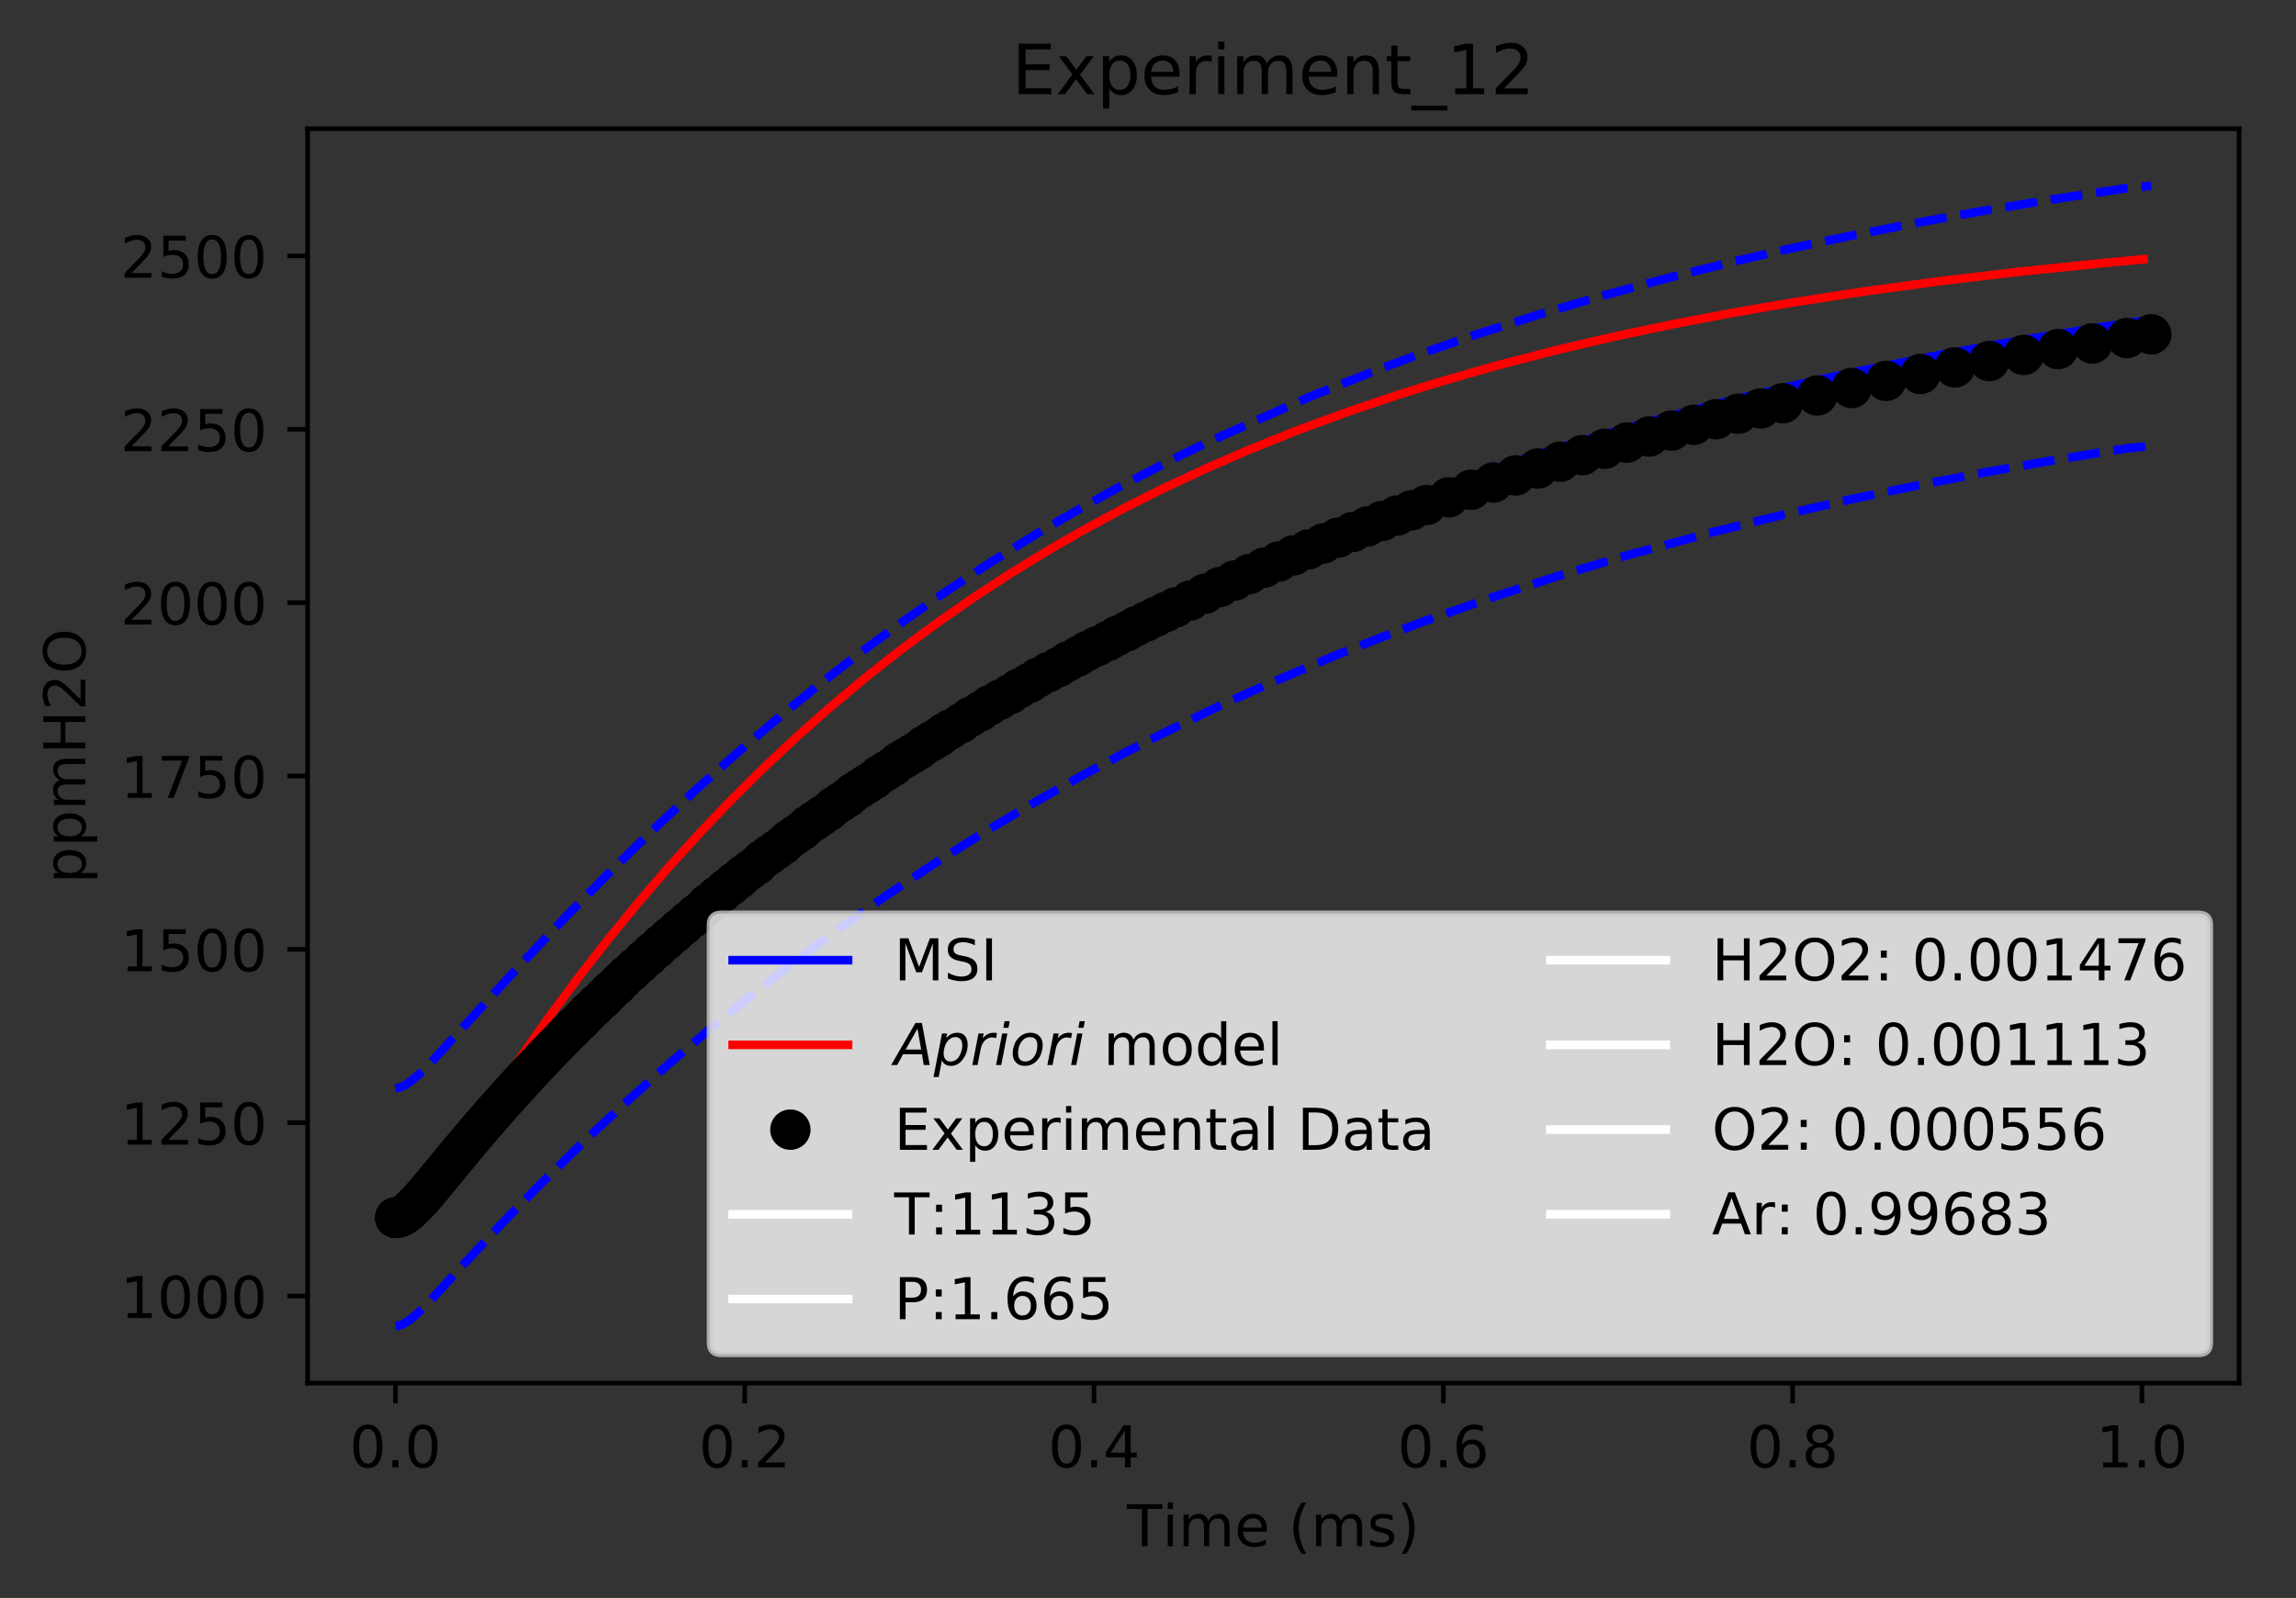 <?xml version="1.0" encoding="utf-8" standalone="no"?>
<!DOCTYPE svg PUBLIC "-//W3C//DTD SVG 1.1//EN"
  "http://www.w3.org/Graphics/SVG/1.1/DTD/svg11.dtd">
<!-- Created with matplotlib (http://matplotlib.org/) -->
<svg height="277pt" version="1.1" viewBox="0 0 398 277" width="398pt" xmlns="http://www.w3.org/2000/svg" xmlns:xlink="http://www.w3.org/1999/xlink">
 <rect x="0" y="0" width="398" height="277" fill="#333333" stroke="none"/>
 <defs>
  <style type="text/css">
*{stroke-linecap:butt;stroke-linejoin:round;}
  </style>
 </defs>
 <g id="figure_1">
  <g id="patch_1">
   <path d="M 0 277.314 
L 398.828 277.314 
L 398.828 0 
L 0 0 
z
" style="fill:none;"/>
  </g>
  <g id="axes_1">
   <g id="patch_2">
    <path d="M 53.328 239.758 
L 388.128 239.758 
L 388.128 22.318 
L 53.328 22.318 
z
" style="fill:none;"/>
   </g>
   <g id="matplotlib.axis_1">
    <g id="xtick_1">
     <g id="line2d_1">
      <defs>
       <path d="M 0 0 
L 0 3.5 
" id="m765f69712d" style="stroke:#000000;stroke-width:0.8;"/>
      </defs>
      <g>
       <use style="stroke:#000000;stroke-width:0.8;" x="68.546" xlink:href="#m765f69712d" y="239.758"/>
      </g>
     </g>
     <g id="text_1">
      <!-- 0.0 -->
      <defs>
       <path d="M 31.781 66.406 
Q 24.172 66.406 20.328 58.906 
Q 16.5 51.422 16.5 36.375 
Q 16.5 21.391 20.328 13.891 
Q 24.172 6.391 31.781 6.391 
Q 39.453 6.391 43.281 13.891 
Q 47.125 21.391 47.125 36.375 
Q 47.125 51.422 43.281 58.906 
Q 39.453 66.406 31.781 66.406 
z
M 31.781 74.219 
Q 44.047 74.219 50.516 64.516 
Q 56.984 54.828 56.984 36.375 
Q 56.984 17.969 50.516 8.266 
Q 44.047 -1.422 31.781 -1.422 
Q 19.531 -1.422 13.062 8.266 
Q 6.594 17.969 6.594 36.375 
Q 6.594 54.828 13.062 64.516 
Q 19.531 74.219 31.781 74.219 
z
" id="DejaVuSans-30"/>
       <path d="M 10.688 12.406 
L 21 12.406 
L 21 0 
L 10.688 0 
z
" id="DejaVuSans-2e"/>
      </defs>
      <g transform="translate(60.595 254.357)scale(0.1 -0.1)">
       <use xlink:href="#DejaVuSans-30"/>
       <use x="63.623" xlink:href="#DejaVuSans-2e"/>
       <use x="95.41" xlink:href="#DejaVuSans-30"/>
      </g>
     </g>
    </g>
    <g id="xtick_2">
     <g id="line2d_2">
      <g>
       <use style="stroke:#000000;stroke-width:0.8;" x="129.096" xlink:href="#m765f69712d" y="239.758"/>
      </g>
     </g>
     <g id="text_2">
      <!-- 0.2 -->
      <defs>
       <path d="M 19.188 8.297 
L 53.609 8.297 
L 53.609 0 
L 7.328 0 
L 7.328 8.297 
Q 12.938 14.109 22.625 23.891 
Q 32.328 33.688 34.812 36.531 
Q 39.547 41.844 41.422 45.531 
Q 43.312 49.219 43.312 52.781 
Q 43.312 58.594 39.234 62.25 
Q 35.156 65.922 28.609 65.922 
Q 23.969 65.922 18.812 64.312 
Q 13.672 62.703 7.812 59.422 
L 7.812 69.391 
Q 13.766 71.781 18.938 73 
Q 24.125 74.219 28.422 74.219 
Q 39.75 74.219 46.484 68.547 
Q 53.219 62.891 53.219 53.422 
Q 53.219 48.922 51.531 44.891 
Q 49.859 40.875 45.406 35.406 
Q 44.188 33.984 37.641 27.219 
Q 31.109 20.453 19.188 8.297 
z
" id="DejaVuSans-32"/>
      </defs>
      <g transform="translate(121.144 254.357)scale(0.1 -0.1)">
       <use xlink:href="#DejaVuSans-30"/>
       <use x="63.623" xlink:href="#DejaVuSans-2e"/>
       <use x="95.41" xlink:href="#DejaVuSans-32"/>
      </g>
     </g>
    </g>
    <g id="xtick_3">
     <g id="line2d_3">
      <g>
       <use style="stroke:#000000;stroke-width:0.8;" x="189.645" xlink:href="#m765f69712d" y="239.758"/>
      </g>
     </g>
     <g id="text_3">
      <!-- 0.4 -->
      <defs>
       <path d="M 37.797 64.312 
L 12.891 25.391 
L 37.797 25.391 
z
M 35.203 72.906 
L 47.609 72.906 
L 47.609 25.391 
L 58.016 25.391 
L 58.016 17.188 
L 47.609 17.188 
L 47.609 0 
L 37.797 0 
L 37.797 17.188 
L 4.891 17.188 
L 4.891 26.703 
z
" id="DejaVuSans-34"/>
      </defs>
      <g transform="translate(181.694 254.357)scale(0.1 -0.1)">
       <use xlink:href="#DejaVuSans-30"/>
       <use x="63.623" xlink:href="#DejaVuSans-2e"/>
       <use x="95.41" xlink:href="#DejaVuSans-34"/>
      </g>
     </g>
    </g>
    <g id="xtick_4">
     <g id="line2d_4">
      <g>
       <use style="stroke:#000000;stroke-width:0.8;" x="250.194" xlink:href="#m765f69712d" y="239.758"/>
      </g>
     </g>
     <g id="text_4">
      <!-- 0.6 -->
      <defs>
       <path d="M 33.016 40.375 
Q 26.375 40.375 22.484 35.828 
Q 18.609 31.297 18.609 23.391 
Q 18.609 15.531 22.484 10.953 
Q 26.375 6.391 33.016 6.391 
Q 39.656 6.391 43.531 10.953 
Q 47.406 15.531 47.406 23.391 
Q 47.406 31.297 43.531 35.828 
Q 39.656 40.375 33.016 40.375 
z
M 52.594 71.297 
L 52.594 62.312 
Q 48.875 64.062 45.094 64.984 
Q 41.312 65.922 37.594 65.922 
Q 27.828 65.922 22.672 59.328 
Q 17.531 52.734 16.797 39.406 
Q 19.672 43.656 24.016 45.922 
Q 28.375 48.188 33.594 48.188 
Q 44.578 48.188 50.953 41.516 
Q 57.328 34.859 57.328 23.391 
Q 57.328 12.156 50.688 5.359 
Q 44.047 -1.422 33.016 -1.422 
Q 20.359 -1.422 13.672 8.266 
Q 6.984 17.969 6.984 36.375 
Q 6.984 53.656 15.188 63.938 
Q 23.391 74.219 37.203 74.219 
Q 40.922 74.219 44.703 73.484 
Q 48.484 72.75 52.594 71.297 
z
" id="DejaVuSans-36"/>
      </defs>
      <g transform="translate(242.243 254.357)scale(0.1 -0.1)">
       <use xlink:href="#DejaVuSans-30"/>
       <use x="63.623" xlink:href="#DejaVuSans-2e"/>
       <use x="95.41" xlink:href="#DejaVuSans-36"/>
      </g>
     </g>
    </g>
    <g id="xtick_5">
     <g id="line2d_5">
      <g>
       <use style="stroke:#000000;stroke-width:0.8;" x="310.744" xlink:href="#m765f69712d" y="239.758"/>
      </g>
     </g>
     <g id="text_5">
      <!-- 0.8 -->
      <defs>
       <path d="M 31.781 34.625 
Q 24.75 34.625 20.719 30.859 
Q 16.703 27.094 16.703 20.516 
Q 16.703 13.922 20.719 10.156 
Q 24.75 6.391 31.781 6.391 
Q 38.812 6.391 42.859 10.172 
Q 46.922 13.969 46.922 20.516 
Q 46.922 27.094 42.891 30.859 
Q 38.875 34.625 31.781 34.625 
z
M 21.922 38.812 
Q 15.578 40.375 12.031 44.719 
Q 8.5 49.078 8.5 55.328 
Q 8.5 64.062 14.719 69.141 
Q 20.953 74.219 31.781 74.219 
Q 42.672 74.219 48.875 69.141 
Q 55.078 64.062 55.078 55.328 
Q 55.078 49.078 51.531 44.719 
Q 48 40.375 41.703 38.812 
Q 48.828 37.156 52.797 32.312 
Q 56.781 27.484 56.781 20.516 
Q 56.781 9.906 50.312 4.234 
Q 43.844 -1.422 31.781 -1.422 
Q 19.734 -1.422 13.25 4.234 
Q 6.781 9.906 6.781 20.516 
Q 6.781 27.484 10.781 32.312 
Q 14.797 37.156 21.922 38.812 
z
M 18.312 54.391 
Q 18.312 48.734 21.844 45.562 
Q 25.391 42.391 31.781 42.391 
Q 38.141 42.391 41.719 45.562 
Q 45.312 48.734 45.312 54.391 
Q 45.312 60.062 41.719 63.234 
Q 38.141 66.406 31.781 66.406 
Q 25.391 66.406 21.844 63.234 
Q 18.312 60.062 18.312 54.391 
z
" id="DejaVuSans-38"/>
      </defs>
      <g transform="translate(302.792 254.357)scale(0.1 -0.1)">
       <use xlink:href="#DejaVuSans-30"/>
       <use x="63.623" xlink:href="#DejaVuSans-2e"/>
       <use x="95.41" xlink:href="#DejaVuSans-38"/>
      </g>
     </g>
    </g>
    <g id="xtick_6">
     <g id="line2d_6">
      <g>
       <use style="stroke:#000000;stroke-width:0.8;" x="371.293" xlink:href="#m765f69712d" y="239.758"/>
      </g>
     </g>
     <g id="text_6">
      <!-- 1.0 -->
      <defs>
       <path d="M 12.406 8.297 
L 28.516 8.297 
L 28.516 63.922 
L 10.984 60.406 
L 10.984 69.391 
L 28.422 72.906 
L 38.281 72.906 
L 38.281 8.297 
L 54.391 8.297 
L 54.391 0 
L 12.406 0 
z
" id="DejaVuSans-31"/>
      </defs>
      <g transform="translate(363.342 254.357)scale(0.1 -0.1)">
       <use xlink:href="#DejaVuSans-31"/>
       <use x="63.623" xlink:href="#DejaVuSans-2e"/>
       <use x="95.41" xlink:href="#DejaVuSans-30"/>
      </g>
     </g>
    </g>
    <g id="text_7">
     <!-- Time (ms) -->
     <defs>
      <path d="M -0.297 72.906 
L 61.375 72.906 
L 61.375 64.594 
L 35.5 64.594 
L 35.5 0 
L 25.594 0 
L 25.594 64.594 
L -0.297 64.594 
z
" id="DejaVuSans-54"/>
      <path d="M 9.422 54.688 
L 18.406 54.688 
L 18.406 0 
L 9.422 0 
z
M 9.422 75.984 
L 18.406 75.984 
L 18.406 64.594 
L 9.422 64.594 
z
" id="DejaVuSans-69"/>
      <path d="M 52 44.188 
Q 55.375 50.25 60.062 53.125 
Q 64.75 56 71.094 56 
Q 79.641 56 84.281 50.016 
Q 88.922 44.047 88.922 33.016 
L 88.922 0 
L 79.891 0 
L 79.891 32.719 
Q 79.891 40.578 77.094 44.375 
Q 74.312 48.188 68.609 48.188 
Q 61.625 48.188 57.562 43.547 
Q 53.516 38.922 53.516 30.906 
L 53.516 0 
L 44.484 0 
L 44.484 32.719 
Q 44.484 40.625 41.703 44.406 
Q 38.922 48.188 33.109 48.188 
Q 26.219 48.188 22.156 43.531 
Q 18.109 38.875 18.109 30.906 
L 18.109 0 
L 9.078 0 
L 9.078 54.688 
L 18.109 54.688 
L 18.109 46.188 
Q 21.188 51.219 25.484 53.609 
Q 29.781 56 35.688 56 
Q 41.656 56 45.828 52.969 
Q 50 49.953 52 44.188 
z
" id="DejaVuSans-6d"/>
      <path d="M 56.203 29.594 
L 56.203 25.203 
L 14.891 25.203 
Q 15.484 15.922 20.484 11.062 
Q 25.484 6.203 34.422 6.203 
Q 39.594 6.203 44.453 7.469 
Q 49.312 8.734 54.109 11.281 
L 54.109 2.781 
Q 49.266 0.734 44.188 -0.344 
Q 39.109 -1.422 33.891 -1.422 
Q 20.797 -1.422 13.156 6.188 
Q 5.516 13.812 5.516 26.812 
Q 5.516 40.234 12.766 48.109 
Q 20.016 56 32.328 56 
Q 43.359 56 49.781 48.891 
Q 56.203 41.797 56.203 29.594 
z
M 47.219 32.234 
Q 47.125 39.594 43.094 43.984 
Q 39.062 48.391 32.422 48.391 
Q 24.906 48.391 20.391 44.141 
Q 15.875 39.891 15.188 32.172 
z
" id="DejaVuSans-65"/>
      <path id="DejaVuSans-20"/>
      <path d="M 31 75.875 
Q 24.469 64.656 21.281 53.656 
Q 18.109 42.672 18.109 31.391 
Q 18.109 20.125 21.312 9.062 
Q 24.516 -2 31 -13.188 
L 23.188 -13.188 
Q 15.875 -1.703 12.234 9.375 
Q 8.594 20.453 8.594 31.391 
Q 8.594 42.281 12.203 53.312 
Q 15.828 64.359 23.188 75.875 
z
" id="DejaVuSans-28"/>
      <path d="M 44.281 53.078 
L 44.281 44.578 
Q 40.484 46.531 36.375 47.5 
Q 32.281 48.484 27.875 48.484 
Q 21.188 48.484 17.844 46.438 
Q 14.5 44.391 14.5 40.281 
Q 14.5 37.156 16.891 35.375 
Q 19.281 33.594 26.516 31.984 
L 29.594 31.297 
Q 39.156 29.25 43.188 25.516 
Q 47.219 21.781 47.219 15.094 
Q 47.219 7.469 41.188 3.016 
Q 35.156 -1.422 24.609 -1.422 
Q 20.219 -1.422 15.453 -0.562 
Q 10.688 0.297 5.422 2 
L 5.422 11.281 
Q 10.406 8.688 15.234 7.391 
Q 20.062 6.109 24.812 6.109 
Q 31.156 6.109 34.562 8.281 
Q 37.984 10.453 37.984 14.406 
Q 37.984 18.062 35.516 20.016 
Q 33.062 21.969 24.703 23.781 
L 21.578 24.516 
Q 13.234 26.266 9.516 29.906 
Q 5.812 33.547 5.812 39.891 
Q 5.812 47.609 11.281 51.797 
Q 16.75 56 26.812 56 
Q 31.781 56 36.172 55.266 
Q 40.578 54.547 44.281 53.078 
z
" id="DejaVuSans-73"/>
      <path d="M 8.016 75.875 
L 15.828 75.875 
Q 23.141 64.359 26.781 53.312 
Q 30.422 42.281 30.422 31.391 
Q 30.422 20.453 26.781 9.375 
Q 23.141 -1.703 15.828 -13.188 
L 8.016 -13.188 
Q 14.5 -2 17.703 9.062 
Q 20.906 20.125 20.906 31.391 
Q 20.906 42.672 17.703 53.656 
Q 14.5 64.656 8.016 75.875 
z
" id="DejaVuSans-29"/>
     </defs>
     <g transform="translate(195.375 268.035)scale(0.1 -0.1)">
      <use xlink:href="#DejaVuSans-54"/>
      <use x="61.037" xlink:href="#DejaVuSans-69"/>
      <use x="88.82" xlink:href="#DejaVuSans-6d"/>
      <use x="186.232" xlink:href="#DejaVuSans-65"/>
      <use x="247.756" xlink:href="#DejaVuSans-20"/>
      <use x="279.543" xlink:href="#DejaVuSans-28"/>
      <use x="318.557" xlink:href="#DejaVuSans-6d"/>
      <use x="415.969" xlink:href="#DejaVuSans-73"/>
      <use x="468.068" xlink:href="#DejaVuSans-29"/>
     </g>
    </g>
   </g>
   <g id="matplotlib.axis_2">
    <g id="ytick_1">
     <g id="line2d_7">
      <defs>
       <path d="M 0 0 
L -3.5 0 
" id="mac22e7457a" style="stroke:#000000;stroke-width:0.8;"/>
      </defs>
      <g>
       <use style="stroke:#000000;stroke-width:0.8;" x="53.328" xlink:href="#mac22e7457a" y="224.669"/>
      </g>
     </g>
     <g id="text_8">
      <!-- 1000 -->
      <g transform="translate(20.878 228.469)scale(0.1 -0.1)">
       <use xlink:href="#DejaVuSans-31"/>
       <use x="63.623" xlink:href="#DejaVuSans-30"/>
       <use x="127.246" xlink:href="#DejaVuSans-30"/>
       <use x="190.869" xlink:href="#DejaVuSans-30"/>
      </g>
     </g>
    </g>
    <g id="ytick_2">
     <g id="line2d_8">
      <g>
       <use style="stroke:#000000;stroke-width:0.8;" x="53.328" xlink:href="#mac22e7457a" y="194.617"/>
      </g>
     </g>
     <g id="text_9">
      <!-- 1250 -->
      <defs>
       <path d="M 10.797 72.906 
L 49.516 72.906 
L 49.516 64.594 
L 19.828 64.594 
L 19.828 46.734 
Q 21.969 47.469 24.109 47.828 
Q 26.266 48.188 28.422 48.188 
Q 40.625 48.188 47.75 41.5 
Q 54.891 34.812 54.891 23.391 
Q 54.891 11.625 47.562 5.094 
Q 40.234 -1.422 26.906 -1.422 
Q 22.312 -1.422 17.547 -0.641 
Q 12.797 0.141 7.719 1.703 
L 7.719 11.625 
Q 12.109 9.234 16.797 8.062 
Q 21.484 6.891 26.703 6.891 
Q 35.156 6.891 40.078 11.328 
Q 45.016 15.766 45.016 23.391 
Q 45.016 31 40.078 35.438 
Q 35.156 39.891 26.703 39.891 
Q 22.75 39.891 18.812 39.016 
Q 14.891 38.141 10.797 36.281 
z
" id="DejaVuSans-35"/>
      </defs>
      <g transform="translate(20.878 198.417)scale(0.1 -0.1)">
       <use xlink:href="#DejaVuSans-31"/>
       <use x="63.623" xlink:href="#DejaVuSans-32"/>
       <use x="127.246" xlink:href="#DejaVuSans-35"/>
       <use x="190.869" xlink:href="#DejaVuSans-30"/>
      </g>
     </g>
    </g>
    <g id="ytick_3">
     <g id="line2d_9">
      <g>
       <use style="stroke:#000000;stroke-width:0.8;" x="53.328" xlink:href="#mac22e7457a" y="164.565"/>
      </g>
     </g>
     <g id="text_10">
      <!-- 1500 -->
      <g transform="translate(20.878 168.364)scale(0.1 -0.1)">
       <use xlink:href="#DejaVuSans-31"/>
       <use x="63.623" xlink:href="#DejaVuSans-35"/>
       <use x="127.246" xlink:href="#DejaVuSans-30"/>
       <use x="190.869" xlink:href="#DejaVuSans-30"/>
      </g>
     </g>
    </g>
    <g id="ytick_4">
     <g id="line2d_10">
      <g>
       <use style="stroke:#000000;stroke-width:0.8;" x="53.328" xlink:href="#mac22e7457a" y="134.513"/>
      </g>
     </g>
     <g id="text_11">
      <!-- 1750 -->
      <defs>
       <path d="M 8.203 72.906 
L 55.078 72.906 
L 55.078 68.703 
L 28.609 0 
L 18.312 0 
L 43.219 64.594 
L 8.203 64.594 
z
" id="DejaVuSans-37"/>
      </defs>
      <g transform="translate(20.878 138.312)scale(0.1 -0.1)">
       <use xlink:href="#DejaVuSans-31"/>
       <use x="63.623" xlink:href="#DejaVuSans-37"/>
       <use x="127.246" xlink:href="#DejaVuSans-35"/>
       <use x="190.869" xlink:href="#DejaVuSans-30"/>
      </g>
     </g>
    </g>
    <g id="ytick_5">
     <g id="line2d_11">
      <g>
       <use style="stroke:#000000;stroke-width:0.8;" x="53.328" xlink:href="#mac22e7457a" y="104.461"/>
      </g>
     </g>
     <g id="text_12">
      <!-- 2000 -->
      <g transform="translate(20.878 108.26)scale(0.1 -0.1)">
       <use xlink:href="#DejaVuSans-32"/>
       <use x="63.623" xlink:href="#DejaVuSans-30"/>
       <use x="127.246" xlink:href="#DejaVuSans-30"/>
       <use x="190.869" xlink:href="#DejaVuSans-30"/>
      </g>
     </g>
    </g>
    <g id="ytick_6">
     <g id="line2d_12">
      <g>
       <use style="stroke:#000000;stroke-width:0.8;" x="53.328" xlink:href="#mac22e7457a" y="74.409"/>
      </g>
     </g>
     <g id="text_13">
      <!-- 2250 -->
      <g transform="translate(20.878 78.208)scale(0.1 -0.1)">
       <use xlink:href="#DejaVuSans-32"/>
       <use x="63.623" xlink:href="#DejaVuSans-32"/>
       <use x="127.246" xlink:href="#DejaVuSans-35"/>
       <use x="190.869" xlink:href="#DejaVuSans-30"/>
      </g>
     </g>
    </g>
    <g id="ytick_7">
     <g id="line2d_13">
      <g>
       <use style="stroke:#000000;stroke-width:0.8;" x="53.328" xlink:href="#mac22e7457a" y="44.357"/>
      </g>
     </g>
     <g id="text_14">
      <!-- 2500 -->
      <g transform="translate(20.878 48.156)scale(0.1 -0.1)">
       <use xlink:href="#DejaVuSans-32"/>
       <use x="63.623" xlink:href="#DejaVuSans-35"/>
       <use x="127.246" xlink:href="#DejaVuSans-30"/>
       <use x="190.869" xlink:href="#DejaVuSans-30"/>
      </g>
     </g>
    </g>
    <g id="text_15">
     <!-- ppmH2O -->
     <defs>
      <path d="M 18.109 8.203 
L 18.109 -20.797 
L 9.078 -20.797 
L 9.078 54.688 
L 18.109 54.688 
L 18.109 46.391 
Q 20.953 51.266 25.266 53.625 
Q 29.594 56 35.594 56 
Q 45.562 56 51.781 48.094 
Q 58.016 40.188 58.016 27.297 
Q 58.016 14.406 51.781 6.484 
Q 45.562 -1.422 35.594 -1.422 
Q 29.594 -1.422 25.266 0.953 
Q 20.953 3.328 18.109 8.203 
z
M 48.688 27.297 
Q 48.688 37.203 44.609 42.844 
Q 40.531 48.484 33.406 48.484 
Q 26.266 48.484 22.188 42.844 
Q 18.109 37.203 18.109 27.297 
Q 18.109 17.391 22.188 11.75 
Q 26.266 6.109 33.406 6.109 
Q 40.531 6.109 44.609 11.75 
Q 48.688 17.391 48.688 27.297 
z
" id="DejaVuSans-70"/>
      <path d="M 9.812 72.906 
L 19.672 72.906 
L 19.672 43.016 
L 55.516 43.016 
L 55.516 72.906 
L 65.375 72.906 
L 65.375 0 
L 55.516 0 
L 55.516 34.719 
L 19.672 34.719 
L 19.672 0 
L 9.812 0 
z
" id="DejaVuSans-48"/>
      <path d="M 39.406 66.219 
Q 28.656 66.219 22.328 58.203 
Q 16.016 50.203 16.016 36.375 
Q 16.016 22.609 22.328 14.594 
Q 28.656 6.594 39.406 6.594 
Q 50.141 6.594 56.422 14.594 
Q 62.703 22.609 62.703 36.375 
Q 62.703 50.203 56.422 58.203 
Q 50.141 66.219 39.406 66.219 
z
M 39.406 74.219 
Q 54.734 74.219 63.906 63.938 
Q 73.094 53.656 73.094 36.375 
Q 73.094 19.141 63.906 8.859 
Q 54.734 -1.422 39.406 -1.422 
Q 24.031 -1.422 14.812 8.828 
Q 5.609 19.094 5.609 36.375 
Q 5.609 53.656 14.812 63.938 
Q 24.031 74.219 39.406 74.219 
z
" id="DejaVuSans-4f"/>
     </defs>
     <g transform="translate(14.798 153.134)rotate(-90)scale(0.1 -0.1)">
      <use xlink:href="#DejaVuSans-70"/>
      <use x="63.477" xlink:href="#DejaVuSans-70"/>
      <use x="126.953" xlink:href="#DejaVuSans-6d"/>
      <use x="224.365" xlink:href="#DejaVuSans-48"/>
      <use x="299.561" xlink:href="#DejaVuSans-32"/>
      <use x="363.184" xlink:href="#DejaVuSans-4f"/>
     </g>
    </g>
   </g>
   <g id="line2d_14">
    <path clip-path="url(#pbc7372112e)" d="M 68.546 210.829 
L 69.224 210.729 
L 70.081 210.37 
L 71.147 209.666 
L 72.551 208.458 
L 74.732 206.247 
L 79.39 201.106 
L 87.518 192.223 
L 94.653 184.746 
L 102.211 177.139 
L 109.872 169.752 
L 116.772 163.379 
L 123.682 157.263 
L 130.592 151.413 
L 137.503 145.823 
L 144.413 140.487 
L 151.324 135.397 
L 158.818 130.144 
L 165.758 125.518 
L 172.698 121.112 
L 180.857 116.201 
L 188.999 111.575 
L 195.996 107.809 
L 203.8 103.825 
L 211.603 100.059 
L 220.491 96.018 
L 229.379 92.229 
L 238.267 88.676 
L 248.178 84.974 
L 257.65 81.676 
L 268.012 78.319 
L 277.911 75.34 
L 288.93 72.266 
L 300.449 69.305 
L 313.597 66.214 
L 322.362 64.312 
L 336.405 61.504 
L 350.448 58.968 
L 364.492 56.676 
L 371.514 55.614 
L 371.514 55.614 
" style="fill:none;stroke:#0000ff;stroke-linecap:square;stroke-width:1.5;"/>
   </g>
   <g id="line2d_15">
    <path clip-path="url(#pbc7372112e)" d="M 68.546 211.082 
L 69.293 210.983 
L 70.111 210.67 
L 71.122 210.039 
L 72.281 209.047 
L 73.73 207.496 
L 75.618 205.109 
L 78.25 201.364 
L 83.515 193.364 
L 89.923 183.777 
L 95.242 176.227 
L 100.4 169.273 
L 105.393 162.867 
L 110.755 156.324 
L 116.116 150.109 
L 121.478 144.207 
L 126.839 138.602 
L 132.218 133.266 
L 137.983 127.848 
L 143.748 122.727 
L 150.141 117.377 
L 155.779 112.931 
L 162.175 108.178 
L 168.915 103.485 
L 175.403 99.255 
L 181.891 95.289 
L 188.38 91.572 
L 194.868 88.088 
L 201.356 84.823 
L 209.464 81.029 
L 216.63 77.924 
L 224.769 74.657 
L 233.489 71.44 
L 242.208 68.493 
L 248.748 66.445 
L 259.061 63.475 
L 269.374 60.797 
L 279.687 58.38 
L 290 56.199 
L 300.314 54.23 
L 310.627 52.452 
L 323.67 50.448 
L 336.589 48.701 
L 350.151 47.089 
L 365.604 45.495 
L 371.578 44.941 
L 371.578 44.941 
" style="fill:none;stroke:#ff0000;stroke-linecap:square;stroke-width:1.5;"/>
   </g>
   <g id="line2d_16">
    <defs>
     <path d="M 0 3 
C 0.796 3 1.559 2.684 2.121 2.121 
C 2.684 1.559 3 0.796 3 0 
C 3 -0.796 2.684 -1.559 2.121 -2.121 
C 1.559 -2.684 0.796 -3 0 -3 
C -0.796 -3 -1.559 -2.684 -2.121 -2.121 
C -2.684 -1.559 -3 -0.796 -3 0 
C -3 0.796 -2.684 1.559 -2.121 2.121 
C -1.559 2.684 -0.796 3 0 3 
z
" id="mf5ba16008c" style="stroke:#000000;"/>
    </defs>
    <g clip-path="url(#pbc7372112e)">
     <use style="stroke:#000000;" x="68.546" xlink:href="#mf5ba16008c" y="211.082"/>
     <use style="stroke:#000000;" x="68.546" xlink:href="#mf5ba16008c" y="211.082"/>
     <use style="stroke:#000000;" x="68.546" xlink:href="#mf5ba16008c" y="211.082"/>
     <use style="stroke:#000000;" x="68.546" xlink:href="#mf5ba16008c" y="211.082"/>
     <use style="stroke:#000000;" x="68.546" xlink:href="#mf5ba16008c" y="211.082"/>
     <use style="stroke:#000000;" x="68.547" xlink:href="#mf5ba16008c" y="211.082"/>
     <use style="stroke:#000000;" x="68.547" xlink:href="#mf5ba16008c" y="211.082"/>
     <use style="stroke:#000000;" x="68.547" xlink:href="#mf5ba16008c" y="211.082"/>
     <use style="stroke:#000000;" x="68.547" xlink:href="#mf5ba16008c" y="211.082"/>
     <use style="stroke:#000000;" x="68.548" xlink:href="#mf5ba16008c" y="211.082"/>
     <use style="stroke:#000000;" x="68.549" xlink:href="#mf5ba16008c" y="211.082"/>
     <use style="stroke:#000000;" x="68.551" xlink:href="#mf5ba16008c" y="211.082"/>
     <use style="stroke:#000000;" x="68.552" xlink:href="#mf5ba16008c" y="211.082"/>
     <use style="stroke:#000000;" x="68.553" xlink:href="#mf5ba16008c" y="211.082"/>
     <use style="stroke:#000000;" x="68.555" xlink:href="#mf5ba16008c" y="211.082"/>
     <use style="stroke:#000000;" x="68.557" xlink:href="#mf5ba16008c" y="211.082"/>
     <use style="stroke:#000000;" x="68.558" xlink:href="#mf5ba16008c" y="211.082"/>
     <use style="stroke:#000000;" x="68.56" xlink:href="#mf5ba16008c" y="211.082"/>
     <use style="stroke:#000000;" x="68.562" xlink:href="#mf5ba16008c" y="211.082"/>
     <use style="stroke:#000000;" x="68.569" xlink:href="#mf5ba16008c" y="211.082"/>
     <use style="stroke:#000000;" x="68.575" xlink:href="#mf5ba16008c" y="211.082"/>
     <use style="stroke:#000000;" x="68.582" xlink:href="#mf5ba16008c" y="211.082"/>
     <use style="stroke:#000000;" x="68.588" xlink:href="#mf5ba16008c" y="211.082"/>
     <use style="stroke:#000000;" x="68.595" xlink:href="#mf5ba16008c" y="211.082"/>
     <use style="stroke:#000000;" x="68.601" xlink:href="#mf5ba16008c" y="211.082"/>
     <use style="stroke:#000000;" x="68.607" xlink:href="#mf5ba16008c" y="211.081"/>
     <use style="stroke:#000000;" x="68.622" xlink:href="#mf5ba16008c" y="211.081"/>
     <use style="stroke:#000000;" x="68.637" xlink:href="#mf5ba16008c" y="211.08"/>
     <use style="stroke:#000000;" x="68.652" xlink:href="#mf5ba16008c" y="211.08"/>
     <use style="stroke:#000000;" x="68.667" xlink:href="#mf5ba16008c" y="211.079"/>
     <use style="stroke:#000000;" x="68.682" xlink:href="#mf5ba16008c" y="211.077"/>
     <use style="stroke:#000000;" x="68.708" xlink:href="#mf5ba16008c" y="211.075"/>
     <use style="stroke:#000000;" x="68.735" xlink:href="#mf5ba16008c" y="211.073"/>
     <use style="stroke:#000000;" x="68.761" xlink:href="#mf5ba16008c" y="211.069"/>
     <use style="stroke:#000000;" x="68.788" xlink:href="#mf5ba16008c" y="211.067"/>
     <use style="stroke:#000000;" x="68.814" xlink:href="#mf5ba16008c" y="211.062"/>
     <use style="stroke:#000000;" x="68.841" xlink:href="#mf5ba16008c" y="211.058"/>
     <use style="stroke:#000000;" x="68.891" xlink:href="#mf5ba16008c" y="211.05"/>
     <use style="stroke:#000000;" x="68.943" xlink:href="#mf5ba16008c" y="211.039"/>
     <use style="stroke:#000000;" x="68.979" xlink:href="#mf5ba16008c" y="211.031"/>
     <use style="stroke:#000000;" x="69.016" xlink:href="#mf5ba16008c" y="211.022"/>
     <use style="stroke:#000000;" x="69.052" xlink:href="#mf5ba16008c" y="211.013"/>
     <use style="stroke:#000000;" x="69.088" xlink:href="#mf5ba16008c" y="211.003"/>
     <use style="stroke:#000000;" x="69.125" xlink:href="#mf5ba16008c" y="210.992"/>
     <use style="stroke:#000000;" x="69.161" xlink:href="#mf5ba16008c" y="210.98"/>
     <use style="stroke:#000000;" x="69.2" xlink:href="#mf5ba16008c" y="210.968"/>
     <use style="stroke:#000000;" x="69.237" xlink:href="#mf5ba16008c" y="210.956"/>
     <use style="stroke:#000000;" x="69.273" xlink:href="#mf5ba16008c" y="210.943"/>
     <use style="stroke:#000000;" x="69.336" xlink:href="#mf5ba16008c" y="210.919"/>
     <use style="stroke:#000000;" x="69.4" xlink:href="#mf5ba16008c" y="210.892"/>
     <use style="stroke:#000000;" x="69.464" xlink:href="#mf5ba16008c" y="210.865"/>
     <use style="stroke:#000000;" x="69.527" xlink:href="#mf5ba16008c" y="210.836"/>
     <use style="stroke:#000000;" x="69.591" xlink:href="#mf5ba16008c" y="210.806"/>
     <use style="stroke:#000000;" x="69.657" xlink:href="#mf5ba16008c" y="210.773"/>
     <use style="stroke:#000000;" x="69.721" xlink:href="#mf5ba16008c" y="210.74"/>
     <use style="stroke:#000000;" x="69.785" xlink:href="#mf5ba16008c" y="210.705"/>
     <use style="stroke:#000000;" x="69.848" xlink:href="#mf5ba16008c" y="210.668"/>
     <use style="stroke:#000000;" x="69.912" xlink:href="#mf5ba16008c" y="210.63"/>
     <use style="stroke:#000000;" x="69.975" xlink:href="#mf5ba16008c" y="210.591"/>
     <use style="stroke:#000000;" x="70.039" xlink:href="#mf5ba16008c" y="210.551"/>
     <use style="stroke:#000000;" x="70.105" xlink:href="#mf5ba16008c" y="210.509"/>
     <use style="stroke:#000000;" x="70.169" xlink:href="#mf5ba16008c" y="210.467"/>
     <use style="stroke:#000000;" x="70.233" xlink:href="#mf5ba16008c" y="210.422"/>
     <use style="stroke:#000000;" x="70.296" xlink:href="#mf5ba16008c" y="210.378"/>
     <use style="stroke:#000000;" x="70.36" xlink:href="#mf5ba16008c" y="210.331"/>
     <use style="stroke:#000000;" x="70.457" xlink:href="#mf5ba16008c" y="210.26"/>
     <use style="stroke:#000000;" x="70.554" xlink:href="#mf5ba16008c" y="210.185"/>
     <use style="stroke:#000000;" x="70.647" xlink:href="#mf5ba16008c" y="210.11"/>
     <use style="stroke:#000000;" x="70.744" xlink:href="#mf5ba16008c" y="210.033"/>
     <use style="stroke:#000000;" x="70.841" xlink:href="#mf5ba16008c" y="209.952"/>
     <use style="stroke:#000000;" x="70.938" xlink:href="#mf5ba16008c" y="209.871"/>
     <use style="stroke:#000000;" x="71.035" xlink:href="#mf5ba16008c" y="209.786"/>
     <use style="stroke:#000000;" x="71.129" xlink:href="#mf5ba16008c" y="209.701"/>
     <use style="stroke:#000000;" x="71.226" xlink:href="#mf5ba16008c" y="209.614"/>
     <use style="stroke:#000000;" x="71.322" xlink:href="#mf5ba16008c" y="209.526"/>
     <use style="stroke:#000000;" x="71.419" xlink:href="#mf5ba16008c" y="209.435"/>
     <use style="stroke:#000000;" x="71.513" xlink:href="#mf5ba16008c" y="209.344"/>
     <use style="stroke:#000000;" x="71.604" xlink:href="#mf5ba16008c" y="209.25"/>
     <use style="stroke:#000000;" x="71.695" xlink:href="#mf5ba16008c" y="209.156"/>
     <use style="stroke:#000000;" x="71.816" xlink:href="#mf5ba16008c" y="209.06"/>
     <use style="stroke:#000000;" x="71.907" xlink:href="#mf5ba16008c" y="208.964"/>
     <use style="stroke:#000000;" x="71.998" xlink:href="#mf5ba16008c" y="208.866"/>
     <use style="stroke:#000000;" x="72.088" xlink:href="#mf5ba16008c" y="208.767"/>
     <use style="stroke:#000000;" x="72.179" xlink:href="#mf5ba16008c" y="208.666"/>
     <use style="stroke:#000000;" x="72.27" xlink:href="#mf5ba16008c" y="208.565"/>
     <use style="stroke:#000000;" x="72.391" xlink:href="#mf5ba16008c" y="208.463"/>
     <use style="stroke:#000000;" x="72.482" xlink:href="#mf5ba16008c" y="208.361"/>
     <use style="stroke:#000000;" x="72.573" xlink:href="#mf5ba16008c" y="208.256"/>
     <use style="stroke:#000000;" x="72.664" xlink:href="#mf5ba16008c" y="208.152"/>
     <use style="stroke:#000000;" x="72.754" xlink:href="#mf5ba16008c" y="208.047"/>
     <use style="stroke:#000000;" x="72.876" xlink:href="#mf5ba16008c" y="207.94"/>
     <use style="stroke:#000000;" x="72.966" xlink:href="#mf5ba16008c" y="207.833"/>
     <use style="stroke:#000000;" x="73.057" xlink:href="#mf5ba16008c" y="207.726"/>
     <use style="stroke:#000000;" x="73.148" xlink:href="#mf5ba16008c" y="207.618"/>
     <use style="stroke:#000000;" x="73.239" xlink:href="#mf5ba16008c" y="207.508"/>
     <use style="stroke:#000000;" x="73.33" xlink:href="#mf5ba16008c" y="207.399"/>
     <use style="stroke:#000000;" x="73.451" xlink:href="#mf5ba16008c" y="207.29"/>
     <use style="stroke:#000000;" x="73.542" xlink:href="#mf5ba16008c" y="207.179"/>
     <use style="stroke:#000000;" x="73.632" xlink:href="#mf5ba16008c" y="207.068"/>
     <use style="stroke:#000000;" x="73.723" xlink:href="#mf5ba16008c" y="206.957"/>
     <use style="stroke:#000000;" x="73.814" xlink:href="#mf5ba16008c" y="206.845"/>
     <use style="stroke:#000000;" x="73.905" xlink:href="#mf5ba16008c" y="206.732"/>
     <use style="stroke:#000000;" x="74.026" xlink:href="#mf5ba16008c" y="206.62"/>
     <use style="stroke:#000000;" x="74.117" xlink:href="#mf5ba16008c" y="206.507"/>
     <use style="stroke:#000000;" x="74.208" xlink:href="#mf5ba16008c" y="206.393"/>
     <use style="stroke:#000000;" x="74.298" xlink:href="#mf5ba16008c" y="206.28"/>
     <use style="stroke:#000000;" x="74.45" xlink:href="#mf5ba16008c" y="206.107"/>
     <use style="stroke:#000000;" x="74.601" xlink:href="#mf5ba16008c" y="205.934"/>
     <use style="stroke:#000000;" x="74.753" xlink:href="#mf5ba16008c" y="205.761"/>
     <use style="stroke:#000000;" x="74.874" xlink:href="#mf5ba16008c" y="205.586"/>
     <use style="stroke:#000000;" x="75.025" xlink:href="#mf5ba16008c" y="205.411"/>
     <use style="stroke:#000000;" x="75.176" xlink:href="#mf5ba16008c" y="205.237"/>
     <use style="stroke:#000000;" x="75.328" xlink:href="#mf5ba16008c" y="205.061"/>
     <use style="stroke:#000000;" x="75.479" xlink:href="#mf5ba16008c" y="204.884"/>
     <use style="stroke:#000000;" x="75.6" xlink:href="#mf5ba16008c" y="204.709"/>
     <use style="stroke:#000000;" x="75.752" xlink:href="#mf5ba16008c" y="204.532"/>
     <use style="stroke:#000000;" x="75.903" xlink:href="#mf5ba16008c" y="204.355"/>
     <use style="stroke:#000000;" x="76.054" xlink:href="#mf5ba16008c" y="204.179"/>
     <use style="stroke:#000000;" x="76.206" xlink:href="#mf5ba16008c" y="204.002"/>
     <use style="stroke:#000000;" x="76.327" xlink:href="#mf5ba16008c" y="203.824"/>
     <use style="stroke:#000000;" x="76.478" xlink:href="#mf5ba16008c" y="203.647"/>
     <use style="stroke:#000000;" x="76.63" xlink:href="#mf5ba16008c" y="203.471"/>
     <use style="stroke:#000000;" x="76.781" xlink:href="#mf5ba16008c" y="203.293"/>
     <use style="stroke:#000000;" x="76.932" xlink:href="#mf5ba16008c" y="203.115"/>
     <use style="stroke:#000000;" x="77.084" xlink:href="#mf5ba16008c" y="202.938"/>
     <use style="stroke:#000000;" x="77.205" xlink:href="#mf5ba16008c" y="202.76"/>
     <use style="stroke:#000000;" x="77.356" xlink:href="#mf5ba16008c" y="202.584"/>
     <use style="stroke:#000000;" x="77.508" xlink:href="#mf5ba16008c" y="202.406"/>
     <use style="stroke:#000000;" x="77.659" xlink:href="#mf5ba16008c" y="202.229"/>
     <use style="stroke:#000000;" x="77.81" xlink:href="#mf5ba16008c" y="202.051"/>
     <use style="stroke:#000000;" x="77.931" xlink:href="#mf5ba16008c" y="201.874"/>
     <use style="stroke:#000000;" x="78.083" xlink:href="#mf5ba16008c" y="201.698"/>
     <use style="stroke:#000000;" x="78.234" xlink:href="#mf5ba16008c" y="201.521"/>
     <use style="stroke:#000000;" x="78.386" xlink:href="#mf5ba16008c" y="201.344"/>
     <use style="stroke:#000000;" x="78.537" xlink:href="#mf5ba16008c" y="201.167"/>
     <use style="stroke:#000000;" x="78.658" xlink:href="#mf5ba16008c" y="200.991"/>
     <use style="stroke:#000000;" x="78.809" xlink:href="#mf5ba16008c" y="200.814"/>
     <use style="stroke:#000000;" x="78.961" xlink:href="#mf5ba16008c" y="200.639"/>
     <use style="stroke:#000000;" x="79.112" xlink:href="#mf5ba16008c" y="200.462"/>
     <use style="stroke:#000000;" x="79.264" xlink:href="#mf5ba16008c" y="200.286"/>
     <use style="stroke:#000000;" x="79.385" xlink:href="#mf5ba16008c" y="200.111"/>
     <use style="stroke:#000000;" x="79.536" xlink:href="#mf5ba16008c" y="199.935"/>
     <use style="stroke:#000000;" x="79.687" xlink:href="#mf5ba16008c" y="199.76"/>
     <use style="stroke:#000000;" x="79.839" xlink:href="#mf5ba16008c" y="199.584"/>
     <use style="stroke:#000000;" x="79.99" xlink:href="#mf5ba16008c" y="199.41"/>
     <use style="stroke:#000000;" x="80.202" xlink:href="#mf5ba16008c" y="199.147"/>
     <use style="stroke:#000000;" x="80.414" xlink:href="#mf5ba16008c" y="198.886"/>
     <use style="stroke:#000000;" x="80.626" xlink:href="#mf5ba16008c" y="198.624"/>
     <use style="stroke:#000000;" x="80.868" xlink:href="#mf5ba16008c" y="198.363"/>
     <use style="stroke:#000000;" x="81.08" xlink:href="#mf5ba16008c" y="198.102"/>
     <use style="stroke:#000000;" x="81.292" xlink:href="#mf5ba16008c" y="197.842"/>
     <use style="stroke:#000000;" x="81.504" xlink:href="#mf5ba16008c" y="197.583"/>
     <use style="stroke:#000000;" x="81.716" xlink:href="#mf5ba16008c" y="197.324"/>
     <use style="stroke:#000000;" x="81.958" xlink:href="#mf5ba16008c" y="197.066"/>
     <use style="stroke:#000000;" x="82.17" xlink:href="#mf5ba16008c" y="196.809"/>
     <use style="stroke:#000000;" x="82.382" xlink:href="#mf5ba16008c" y="196.551"/>
     <use style="stroke:#000000;" x="82.594" xlink:href="#mf5ba16008c" y="196.294"/>
     <use style="stroke:#000000;" x="82.806" xlink:href="#mf5ba16008c" y="196.038"/>
     <use style="stroke:#000000;" x="83.048" xlink:href="#mf5ba16008c" y="195.782"/>
     <use style="stroke:#000000;" x="83.26" xlink:href="#mf5ba16008c" y="195.527"/>
     <use style="stroke:#000000;" x="83.472" xlink:href="#mf5ba16008c" y="195.272"/>
     <use style="stroke:#000000;" x="83.684" xlink:href="#mf5ba16008c" y="195.019"/>
     <use style="stroke:#000000;" x="83.926" xlink:href="#mf5ba16008c" y="194.765"/>
     <use style="stroke:#000000;" x="84.138" xlink:href="#mf5ba16008c" y="194.512"/>
     <use style="stroke:#000000;" x="84.35" xlink:href="#mf5ba16008c" y="194.26"/>
     <use style="stroke:#000000;" x="84.562" xlink:href="#mf5ba16008c" y="194.008"/>
     <use style="stroke:#000000;" x="84.774" xlink:href="#mf5ba16008c" y="193.757"/>
     <use style="stroke:#000000;" x="85.016" xlink:href="#mf5ba16008c" y="193.505"/>
     <use style="stroke:#000000;" x="85.228" xlink:href="#mf5ba16008c" y="193.255"/>
     <use style="stroke:#000000;" x="85.44" xlink:href="#mf5ba16008c" y="193.005"/>
     <use style="stroke:#000000;" x="85.652" xlink:href="#mf5ba16008c" y="192.756"/>
     <use style="stroke:#000000;" x="85.894" xlink:href="#mf5ba16008c" y="192.508"/>
     <use style="stroke:#000000;" x="86.196" xlink:href="#mf5ba16008c" y="192.135"/>
     <use style="stroke:#000000;" x="86.529" xlink:href="#mf5ba16008c" y="191.765"/>
     <use style="stroke:#000000;" x="86.862" xlink:href="#mf5ba16008c" y="191.395"/>
     <use style="stroke:#000000;" x="87.196" xlink:href="#mf5ba16008c" y="191.025"/>
     <use style="stroke:#000000;" x="87.529" xlink:href="#mf5ba16008c" y="190.658"/>
     <use style="stroke:#000000;" x="87.862" xlink:href="#mf5ba16008c" y="190.291"/>
     <use style="stroke:#000000;" x="88.164" xlink:href="#mf5ba16008c" y="189.926"/>
     <use style="stroke:#000000;" x="88.497" xlink:href="#mf5ba16008c" y="189.561"/>
     <use style="stroke:#000000;" x="88.83" xlink:href="#mf5ba16008c" y="189.198"/>
     <use style="stroke:#000000;" x="89.163" xlink:href="#mf5ba16008c" y="188.836"/>
     <use style="stroke:#000000;" x="89.496" xlink:href="#mf5ba16008c" y="188.476"/>
     <use style="stroke:#000000;" x="89.829" xlink:href="#mf5ba16008c" y="188.116"/>
     <use style="stroke:#000000;" x="90.162" xlink:href="#mf5ba16008c" y="187.758"/>
     <use style="stroke:#000000;" x="90.465" xlink:href="#mf5ba16008c" y="187.401"/>
     <use style="stroke:#000000;" x="90.798" xlink:href="#mf5ba16008c" y="187.044"/>
     <use style="stroke:#000000;" x="91.131" xlink:href="#mf5ba16008c" y="186.69"/>
     <use style="stroke:#000000;" x="91.616" xlink:href="#mf5ba16008c" y="186.158"/>
     <use style="stroke:#000000;" x="92.13" xlink:href="#mf5ba16008c" y="185.629"/>
     <use style="stroke:#000000;" x="92.615" xlink:href="#mf5ba16008c" y="185.103"/>
     <use style="stroke:#000000;" x="93.099" xlink:href="#mf5ba16008c" y="184.579"/>
     <use style="stroke:#000000;" x="93.614" xlink:href="#mf5ba16008c" y="184.057"/>
     <use style="stroke:#000000;" x="94.098" xlink:href="#mf5ba16008c" y="183.538"/>
     <use style="stroke:#000000;" x="94.583" xlink:href="#mf5ba16008c" y="183.02"/>
     <use style="stroke:#000000;" x="95.067" xlink:href="#mf5ba16008c" y="182.505"/>
     <use style="stroke:#000000;" x="95.582" xlink:href="#mf5ba16008c" y="181.993"/>
     <use style="stroke:#000000;" x="96.066" xlink:href="#mf5ba16008c" y="181.482"/>
     <use style="stroke:#000000;" x="96.55" xlink:href="#mf5ba16008c" y="180.975"/>
     <use style="stroke:#000000;" x="97.065" xlink:href="#mf5ba16008c" y="180.469"/>
     <use style="stroke:#000000;" x="97.549" xlink:href="#mf5ba16008c" y="179.965"/>
     <use style="stroke:#000000;" x="98.034" xlink:href="#mf5ba16008c" y="179.464"/>
     <use style="stroke:#000000;" x="98.518" xlink:href="#mf5ba16008c" y="178.964"/>
     <use style="stroke:#000000;" x="99.124" xlink:href="#mf5ba16008c" y="178.467"/>
     <use style="stroke:#000000;" x="99.426" xlink:href="#mf5ba16008c" y="177.972"/>
     <use style="stroke:#000000;" x="100.032" xlink:href="#mf5ba16008c" y="177.479"/>
     <use style="stroke:#000000;" x="100.637" xlink:href="#mf5ba16008c" y="176.988"/>
     <use style="stroke:#000000;" x="100.94" xlink:href="#mf5ba16008c" y="176.498"/>
     <use style="stroke:#000000;" x="101.546" xlink:href="#mf5ba16008c" y="176.011"/>
     <use style="stroke:#000000;" x="101.848" xlink:href="#mf5ba16008c" y="175.527"/>
     <use style="stroke:#000000;" x="102.454" xlink:href="#mf5ba16008c" y="175.044"/>
     <use style="stroke:#000000;" x="103.059" xlink:href="#mf5ba16008c" y="174.563"/>
     <use style="stroke:#000000;" x="103.362" xlink:href="#mf5ba16008c" y="174.083"/>
     <use style="stroke:#000000;" x="103.968" xlink:href="#mf5ba16008c" y="173.607"/>
     <use style="stroke:#000000;" x="104.573" xlink:href="#mf5ba16008c" y="173.131"/>
     <use style="stroke:#000000;" x="104.876" xlink:href="#mf5ba16008c" y="172.659"/>
     <use style="stroke:#000000;" x="105.481" xlink:href="#mf5ba16008c" y="172.186"/>
     <use style="stroke:#000000;" x="105.784" xlink:href="#mf5ba16008c" y="171.718"/>
     <use style="stroke:#000000;" x="106.39" xlink:href="#mf5ba16008c" y="171.25"/>
     <use style="stroke:#000000;" x="106.995" xlink:href="#mf5ba16008c" y="170.784"/>
     <use style="stroke:#000000;" x="107.298" xlink:href="#mf5ba16008c" y="170.32"/>
     <use style="stroke:#000000;" x="107.903" xlink:href="#mf5ba16008c" y="169.858"/>
     <use style="stroke:#000000;" x="108.509" xlink:href="#mf5ba16008c" y="169.158"/>
     <use style="stroke:#000000;" x="109.417" xlink:href="#mf5ba16008c" y="168.464"/>
     <use style="stroke:#000000;" x="110.023" xlink:href="#mf5ba16008c" y="167.774"/>
     <use style="stroke:#000000;" x="110.931" xlink:href="#mf5ba16008c" y="167.086"/>
     <use style="stroke:#000000;" x="111.536" xlink:href="#mf5ba16008c" y="166.403"/>
     <use style="stroke:#000000;" x="112.445" xlink:href="#mf5ba16008c" y="165.725"/>
     <use style="stroke:#000000;" x="113.05" xlink:href="#mf5ba16008c" y="165.05"/>
     <use style="stroke:#000000;" x="113.958" xlink:href="#mf5ba16008c" y="164.379"/>
     <use style="stroke:#000000;" x="114.564" xlink:href="#mf5ba16008c" y="163.712"/>
     <use style="stroke:#000000;" x="115.472" xlink:href="#mf5ba16008c" y="163.048"/>
     <use style="stroke:#000000;" x="116.078" xlink:href="#mf5ba16008c" y="162.388"/>
     <use style="stroke:#000000;" x="116.986" xlink:href="#mf5ba16008c" y="161.733"/>
     <use style="stroke:#000000;" x="117.591" xlink:href="#mf5ba16008c" y="161.08"/>
     <use style="stroke:#000000;" x="118.5" xlink:href="#mf5ba16008c" y="160.433"/>
     <use style="stroke:#000000;" x="119.105" xlink:href="#mf5ba16008c" y="159.787"/>
     <use style="stroke:#000000;" x="120.013" xlink:href="#mf5ba16008c" y="159.146"/>
     <use style="stroke:#000000;" x="120.619" xlink:href="#mf5ba16008c" y="158.508"/>
     <use style="stroke:#000000;" x="121.527" xlink:href="#mf5ba16008c" y="157.874"/>
     <use style="stroke:#000000;" x="122.133" xlink:href="#mf5ba16008c" y="157.243"/>
     <use style="stroke:#000000;" x="122.738" xlink:href="#mf5ba16008c" y="156.616"/>
     <use style="stroke:#000000;" x="123.646" xlink:href="#mf5ba16008c" y="155.992"/>
     <use style="stroke:#000000;" x="124.252" xlink:href="#mf5ba16008c" y="155.372"/>
     <use style="stroke:#000000;" x="125.16" xlink:href="#mf5ba16008c" y="154.755"/>
     <use style="stroke:#000000;" x="125.765" xlink:href="#mf5ba16008c" y="154.142"/>
     <use style="stroke:#000000;" x="126.674" xlink:href="#mf5ba16008c" y="153.531"/>
     <use style="stroke:#000000;" x="127.279" xlink:href="#mf5ba16008c" y="152.924"/>
     <use style="stroke:#000000;" x="128.187" xlink:href="#mf5ba16008c" y="152.321"/>
     <use style="stroke:#000000;" x="128.793" xlink:href="#mf5ba16008c" y="151.721"/>
     <use style="stroke:#000000;" x="130.004" xlink:href="#mf5ba16008c" y="150.827"/>
     <use style="stroke:#000000;" x="131.215" xlink:href="#mf5ba16008c" y="149.94"/>
     <use style="stroke:#000000;" x="132.123" xlink:href="#mf5ba16008c" y="149.06"/>
     <use style="stroke:#000000;" x="133.334" xlink:href="#mf5ba16008c" y="148.187"/>
     <use style="stroke:#000000;" x="134.545" xlink:href="#mf5ba16008c" y="147.321"/>
     <use style="stroke:#000000;" x="135.756" xlink:href="#mf5ba16008c" y="146.463"/>
     <use style="stroke:#000000;" x="136.664" xlink:href="#mf5ba16008c" y="145.611"/>
     <use style="stroke:#000000;" x="137.875" xlink:href="#mf5ba16008c" y="144.766"/>
     <use style="stroke:#000000;" x="139.086" xlink:href="#mf5ba16008c" y="143.928"/>
     <use style="stroke:#000000;" x="139.995" xlink:href="#mf5ba16008c" y="143.096"/>
     <use style="stroke:#000000;" x="141.206" xlink:href="#mf5ba16008c" y="142.271"/>
     <use style="stroke:#000000;" x="142.417" xlink:href="#mf5ba16008c" y="141.453"/>
     <use style="stroke:#000000;" x="143.628" xlink:href="#mf5ba16008c" y="140.64"/>
     <use style="stroke:#000000;" x="144.536" xlink:href="#mf5ba16008c" y="139.835"/>
     <use style="stroke:#000000;" x="145.747" xlink:href="#mf5ba16008c" y="139.037"/>
     <use style="stroke:#000000;" x="146.958" xlink:href="#mf5ba16008c" y="138.243"/>
     <use style="stroke:#000000;" x="147.866" xlink:href="#mf5ba16008c" y="137.457"/>
     <use style="stroke:#000000;" x="149.077" xlink:href="#mf5ba16008c" y="136.677"/>
     <use style="stroke:#000000;" x="150.288" xlink:href="#mf5ba16008c" y="135.903"/>
     <use style="stroke:#000000;" x="151.499" xlink:href="#mf5ba16008c" y="135.136"/>
     <use style="stroke:#000000;" x="152.407" xlink:href="#mf5ba16008c" y="134.374"/>
     <use style="stroke:#000000;" x="153.618" xlink:href="#mf5ba16008c" y="133.618"/>
     <use style="stroke:#000000;" x="154.829" xlink:href="#mf5ba16008c" y="132.869"/>
     <use style="stroke:#000000;" x="155.737" xlink:href="#mf5ba16008c" y="132.125"/>
     <use style="stroke:#000000;" x="156.948" xlink:href="#mf5ba16008c" y="131.387"/>
     <use style="stroke:#000000;" x="158.159" xlink:href="#mf5ba16008c" y="130.655"/>
     <use style="stroke:#000000;" x="159.37" xlink:href="#mf5ba16008c" y="129.927"/>
     <use style="stroke:#000000;" x="160.279" xlink:href="#mf5ba16008c" y="129.207"/>
     <use style="stroke:#000000;" x="161.49" xlink:href="#mf5ba16008c" y="128.492"/>
     <use style="stroke:#000000;" x="162.701" xlink:href="#mf5ba16008c" y="127.783"/>
     <use style="stroke:#000000;" x="163.609" xlink:href="#mf5ba16008c" y="127.078"/>
     <use style="stroke:#000000;" x="164.82" xlink:href="#mf5ba16008c" y="126.38"/>
     <use style="stroke:#000000;" x="166.636" xlink:href="#mf5ba16008c" y="125.339"/>
     <use style="stroke:#000000;" x="168.15" xlink:href="#mf5ba16008c" y="124.311"/>
     <use style="stroke:#000000;" x="169.967" xlink:href="#mf5ba16008c" y="123.295"/>
     <use style="stroke:#000000;" x="171.48" xlink:href="#mf5ba16008c" y="122.29"/>
     <use style="stroke:#000000;" x="173.297" xlink:href="#mf5ba16008c" y="121.299"/>
     <use style="stroke:#000000;" x="175.113" xlink:href="#mf5ba16008c" y="120.318"/>
     <use style="stroke:#000000;" x="176.627" xlink:href="#mf5ba16008c" y="119.348"/>
     <use style="stroke:#000000;" x="178.443" xlink:href="#mf5ba16008c" y="118.39"/>
     <use style="stroke:#000000;" x="179.957" xlink:href="#mf5ba16008c" y="117.444"/>
     <use style="stroke:#000000;" x="181.774" xlink:href="#mf5ba16008c" y="116.507"/>
     <use style="stroke:#000000;" x="183.59" xlink:href="#mf5ba16008c" y="115.583"/>
     <use style="stroke:#000000;" x="185.104" xlink:href="#mf5ba16008c" y="114.669"/>
     <use style="stroke:#000000;" x="186.92" xlink:href="#mf5ba16008c" y="113.765"/>
     <use style="stroke:#000000;" x="188.434" xlink:href="#mf5ba16008c" y="112.873"/>
     <use style="stroke:#000000;" x="190.251" xlink:href="#mf5ba16008c" y="111.991"/>
     <use style="stroke:#000000;" x="192.067" xlink:href="#mf5ba16008c" y="111.118"/>
     <use style="stroke:#000000;" x="193.581" xlink:href="#mf5ba16008c" y="110.256"/>
     <use style="stroke:#000000;" x="195.397" xlink:href="#mf5ba16008c" y="109.405"/>
     <use style="stroke:#000000;" x="196.911" xlink:href="#mf5ba16008c" y="108.563"/>
     <use style="stroke:#000000;" x="198.688" xlink:href="#mf5ba16008c" y="107.731"/>
     <use style="stroke:#000000;" x="200.379" xlink:href="#mf5ba16008c" y="106.909"/>
     <use style="stroke:#000000;" x="202.071" xlink:href="#mf5ba16008c" y="106.096"/>
     <use style="stroke:#000000;" x="203.762" xlink:href="#mf5ba16008c" y="105.293"/>
     <use style="stroke:#000000;" x="206.323" xlink:href="#mf5ba16008c" y="104.095"/>
     <use style="stroke:#000000;" x="208.883" xlink:href="#mf5ba16008c" y="102.918"/>
     <use style="stroke:#000000;" x="211.443" xlink:href="#mf5ba16008c" y="101.761"/>
     <use style="stroke:#000000;" x="214.003" xlink:href="#mf5ba16008c" y="100.625"/>
     <use style="stroke:#000000;" x="216.563" xlink:href="#mf5ba16008c" y="99.509"/>
     <use style="stroke:#000000;" x="219.123" xlink:href="#mf5ba16008c" y="98.412"/>
     <use style="stroke:#000000;" x="221.683" xlink:href="#mf5ba16008c" y="97.334"/>
     <use style="stroke:#000000;" x="224.244" xlink:href="#mf5ba16008c" y="96.276"/>
     <use style="stroke:#000000;" x="226.804" xlink:href="#mf5ba16008c" y="95.235"/>
     <use style="stroke:#000000;" x="229.364" xlink:href="#mf5ba16008c" y="94.213"/>
     <use style="stroke:#000000;" x="231.924" xlink:href="#mf5ba16008c" y="93.208"/>
     <use style="stroke:#000000;" x="234.484" xlink:href="#mf5ba16008c" y="92.223"/>
     <use style="stroke:#000000;" x="237.044" xlink:href="#mf5ba16008c" y="91.253"/>
     <use style="stroke:#000000;" x="239.604" xlink:href="#mf5ba16008c" y="90.299"/>
     <use style="stroke:#000000;" x="242.164" xlink:href="#mf5ba16008c" y="89.364"/>
     <use style="stroke:#000000;" x="244.725" xlink:href="#mf5ba16008c" y="88.445"/>
     <use style="stroke:#000000;" x="247.285" xlink:href="#mf5ba16008c" y="87.541"/>
     <use style="stroke:#000000;" x="251.145" xlink:href="#mf5ba16008c" y="86.208"/>
     <use style="stroke:#000000;" x="255.005" xlink:href="#mf5ba16008c" y="84.908"/>
     <use style="stroke:#000000;" x="258.865" xlink:href="#mf5ba16008c" y="83.644"/>
     <use style="stroke:#000000;" x="262.725" xlink:href="#mf5ba16008c" y="82.413"/>
     <use style="stroke:#000000;" x="266.586" xlink:href="#mf5ba16008c" y="81.213"/>
     <use style="stroke:#000000;" x="270.446" xlink:href="#mf5ba16008c" y="80.044"/>
     <use style="stroke:#000000;" x="274.306" xlink:href="#mf5ba16008c" y="78.906"/>
     <use style="stroke:#000000;" x="278.166" xlink:href="#mf5ba16008c" y="77.797"/>
     <use style="stroke:#000000;" x="282.026" xlink:href="#mf5ba16008c" y="76.717"/>
     <use style="stroke:#000000;" x="285.886" xlink:href="#mf5ba16008c" y="75.665"/>
     <use style="stroke:#000000;" x="289.746" xlink:href="#mf5ba16008c" y="74.64"/>
     <use style="stroke:#000000;" x="293.606" xlink:href="#mf5ba16008c" y="73.642"/>
     <use style="stroke:#000000;" x="297.466" xlink:href="#mf5ba16008c" y="72.669"/>
     <use style="stroke:#000000;" x="301.327" xlink:href="#mf5ba16008c" y="71.721"/>
     <use style="stroke:#000000;" x="305.187" xlink:href="#mf5ba16008c" y="70.798"/>
     <use style="stroke:#000000;" x="309.047" xlink:href="#mf5ba16008c" y="69.899"/>
     <use style="stroke:#000000;" x="315.01" xlink:href="#mf5ba16008c" y="68.555"/>
     <use style="stroke:#000000;" x="320.973" xlink:href="#mf5ba16008c" y="67.264"/>
     <use style="stroke:#000000;" x="326.937" xlink:href="#mf5ba16008c" y="66.023"/>
     <use style="stroke:#000000;" x="332.9" xlink:href="#mf5ba16008c" y="64.832"/>
     <use style="stroke:#000000;" x="338.864" xlink:href="#mf5ba16008c" y="63.687"/>
     <use style="stroke:#000000;" x="344.827" xlink:href="#mf5ba16008c" y="62.587"/>
     <use style="stroke:#000000;" x="350.791" xlink:href="#mf5ba16008c" y="61.53"/>
     <use style="stroke:#000000;" x="356.754" xlink:href="#mf5ba16008c" y="60.514"/>
     <use style="stroke:#000000;" x="362.717" xlink:href="#mf5ba16008c" y="59.538"/>
     <use style="stroke:#000000;" x="368.681" xlink:href="#mf5ba16008c" y="58.599"/>
     <use style="stroke:#000000;" x="372.91" xlink:href="#mf5ba16008c" y="57.956"/>
    </g>
   </g>
   <g id="line2d_17">
    <path clip-path="url(#pbc7372112e)" d="M 68.546 188.629 
L 69.273 188.519 
L 70.169 188.136 
L 71.322 187.364 
L 72.876 186.013 
L 75.176 183.673 
L 80.202 178.146 
L 89.829 167.625 
L 98.034 158.98 
L 105.784 151.105 
L 113.05 144.003 
L 120.619 136.916 
L 128.187 130.154 
L 135.756 123.723 
L 142.417 118.334 
L 149.077 113.192 
L 155.737 108.294 
L 163.609 102.807 
L 171.48 97.631 
L 179.957 92.388 
L 186.92 88.343 
L 193.581 84.647 
L 203.762 79.373 
L 208.883 76.867 
L 226.804 68.877 
L 237.044 64.782 
L 244.725 61.882 
L 255.005 58.269 
L 266.586 54.57 
L 278.166 51.162 
L 289.746 48.026 
L 301.327 45.151 
L 309.047 43.362 
L 320.973 40.836 
L 332.9 38.501 
L 344.827 36.363 
L 356.754 34.408 
L 368.681 32.611 
L 372.91 32.202 
L 372.91 32.202 
" style="fill:none;stroke:#0000ff;stroke-dasharray:5.55,2.4;stroke-dashoffset:0;stroke-width:1.5;"/>
   </g>
   <g id="line2d_18">
    <path clip-path="url(#pbc7372112e)" d="M 68.546 229.874 
L 69.237 229.771 
L 70.039 229.438 
L 71.129 228.725 
L 72.573 227.486 
L 74.753 225.287 
L 79.99 219.575 
L 86.862 212.218 
L 93.614 205.311 
L 100.94 198.142 
L 107.903 191.622 
L 115.472 184.845 
L 122.738 178.636 
L 130.004 172.708 
L 137.875 166.591 
L 145.747 160.778 
L 153.618 155.256 
L 161.49 150.012 
L 169.967 144.659 
L 178.443 139.597 
L 186.92 134.8 
L 195.397 130.275 
L 202.071 126.891 
L 211.443 122.34 
L 219.123 118.874 
L 231.924 113.436 
L 239.604 110.425 
L 247.285 107.547 
L 258.865 103.48 
L 270.446 99.735 
L 282.026 96.274 
L 297.466 92.098 
L 309.047 89.248 
L 320.973 86.522 
L 332.9 84.042 
L 344.827 81.748 
L 356.754 79.638 
L 368.681 77.716 
L 372.91 77.274 
L 372.91 77.274 
" style="fill:none;stroke:#0000ff;stroke-dasharray:5.55,2.4;stroke-dashoffset:0;stroke-width:1.5;"/>
   </g>
   <g id="line2d_19"/>
   <g id="line2d_20"/>
   <g id="line2d_21"/>
   <g id="line2d_22"/>
   <g id="line2d_23"/>
   <g id="line2d_24"/>
   <g id="patch_3">
    <path d="M 53.328 239.758 
L 53.328 22.318 
" style="fill:none;stroke:#000000;stroke-linecap:square;stroke-linejoin:miter;stroke-width:0.8;"/>
   </g>
   <g id="patch_4">
    <path d="M 388.128 239.758 
L 388.128 22.318 
" style="fill:none;stroke:#000000;stroke-linecap:square;stroke-linejoin:miter;stroke-width:0.8;"/>
   </g>
   <g id="patch_5">
    <path d="M 53.328 239.758 
L 388.128 239.758 
" style="fill:none;stroke:#000000;stroke-linecap:square;stroke-linejoin:miter;stroke-width:0.8;"/>
   </g>
   <g id="patch_6">
    <path d="M 53.328 22.318 
L 388.128 22.318 
" style="fill:none;stroke:#000000;stroke-linecap:square;stroke-linejoin:miter;stroke-width:0.8;"/>
   </g>
   <g id="text_16">
    <!-- Experiment_12 -->
    <defs>
     <path d="M 9.812 72.906 
L 55.906 72.906 
L 55.906 64.594 
L 19.672 64.594 
L 19.672 43.016 
L 54.391 43.016 
L 54.391 34.719 
L 19.672 34.719 
L 19.672 8.297 
L 56.781 8.297 
L 56.781 0 
L 9.812 0 
z
" id="DejaVuSans-45"/>
     <path d="M 54.891 54.688 
L 35.109 28.078 
L 55.906 0 
L 45.312 0 
L 29.391 21.484 
L 13.484 0 
L 2.875 0 
L 24.125 28.609 
L 4.688 54.688 
L 15.281 54.688 
L 29.781 35.203 
L 44.281 54.688 
z
" id="DejaVuSans-78"/>
     <path d="M 41.109 46.297 
Q 39.594 47.172 37.812 47.578 
Q 36.031 48 33.891 48 
Q 26.266 48 22.188 43.047 
Q 18.109 38.094 18.109 28.812 
L 18.109 0 
L 9.078 0 
L 9.078 54.688 
L 18.109 54.688 
L 18.109 46.188 
Q 20.953 51.172 25.484 53.578 
Q 30.031 56 36.531 56 
Q 37.453 56 38.578 55.875 
Q 39.703 55.766 41.062 55.516 
z
" id="DejaVuSans-72"/>
     <path d="M 54.891 33.016 
L 54.891 0 
L 45.906 0 
L 45.906 32.719 
Q 45.906 40.484 42.875 44.328 
Q 39.844 48.188 33.797 48.188 
Q 26.516 48.188 22.312 43.547 
Q 18.109 38.922 18.109 30.906 
L 18.109 0 
L 9.078 0 
L 9.078 54.688 
L 18.109 54.688 
L 18.109 46.188 
Q 21.344 51.125 25.703 53.562 
Q 30.078 56 35.797 56 
Q 45.219 56 50.047 50.172 
Q 54.891 44.344 54.891 33.016 
z
" id="DejaVuSans-6e"/>
     <path d="M 18.312 70.219 
L 18.312 54.688 
L 36.812 54.688 
L 36.812 47.703 
L 18.312 47.703 
L 18.312 18.016 
Q 18.312 11.328 20.141 9.422 
Q 21.969 7.516 27.594 7.516 
L 36.812 7.516 
L 36.812 0 
L 27.594 0 
Q 17.188 0 13.234 3.875 
Q 9.281 7.766 9.281 18.016 
L 9.281 47.703 
L 2.688 47.703 
L 2.688 54.688 
L 9.281 54.688 
L 9.281 70.219 
z
" id="DejaVuSans-74"/>
     <path d="M 50.984 -16.609 
L 50.984 -23.578 
L -0.984 -23.578 
L -0.984 -16.609 
z
" id="DejaVuSans-5f"/>
    </defs>
    <g transform="translate(175.425 16.318)scale(0.12 -0.12)">
     <use xlink:href="#DejaVuSans-45"/>
     <use x="63.184" xlink:href="#DejaVuSans-78"/>
     <use x="122.363" xlink:href="#DejaVuSans-70"/>
     <use x="185.84" xlink:href="#DejaVuSans-65"/>
     <use x="247.363" xlink:href="#DejaVuSans-72"/>
     <use x="288.477" xlink:href="#DejaVuSans-69"/>
     <use x="316.26" xlink:href="#DejaVuSans-6d"/>
     <use x="413.672" xlink:href="#DejaVuSans-65"/>
     <use x="475.195" xlink:href="#DejaVuSans-6e"/>
     <use x="538.574" xlink:href="#DejaVuSans-74"/>
     <use x="577.783" xlink:href="#DejaVuSans-5f"/>
     <use x="627.783" xlink:href="#DejaVuSans-31"/>
     <use x="691.406" xlink:href="#DejaVuSans-32"/>
    </g>
   </g>
   <g id="legend_1">
    <g id="patch_7">
     <path d="M 125.008 234.758 
L 381.128 234.758 
Q 383.128 234.758 383.128 232.758 
L 383.128 160.346 
Q 383.128 158.346 381.128 158.346 
L 125.008 158.346 
Q 123.008 158.346 123.008 160.346 
L 123.008 232.758 
Q 123.008 234.758 125.008 234.758 
z
" style="fill:#ffffff;opacity:0.8;stroke:#cccccc;stroke-linejoin:miter;"/>
    </g>
    <g id="line2d_25">
     <path d="M 127.008 166.444 
L 147.008 166.444 
" style="fill:none;stroke:#0000ff;stroke-linecap:square;stroke-width:1.5;"/>
    </g>
    <g id="line2d_26"/>
    <g id="text_17">
     <!-- MSI -->
     <defs>
      <path d="M 9.812 72.906 
L 24.516 72.906 
L 43.109 23.297 
L 61.812 72.906 
L 76.516 72.906 
L 76.516 0 
L 66.891 0 
L 66.891 64.016 
L 48.094 14.016 
L 38.188 14.016 
L 19.391 64.016 
L 19.391 0 
L 9.812 0 
z
" id="DejaVuSans-4d"/>
      <path d="M 53.516 70.516 
L 53.516 60.891 
Q 47.906 63.578 42.922 64.891 
Q 37.938 66.219 33.297 66.219 
Q 25.25 66.219 20.875 63.094 
Q 16.5 59.969 16.5 54.203 
Q 16.5 49.359 19.406 46.891 
Q 22.312 44.438 30.422 42.922 
L 36.375 41.703 
Q 47.406 39.594 52.656 34.297 
Q 57.906 29 57.906 20.125 
Q 57.906 9.516 50.797 4.047 
Q 43.703 -1.422 29.984 -1.422 
Q 24.812 -1.422 18.969 -0.25 
Q 13.141 0.922 6.891 3.219 
L 6.891 13.375 
Q 12.891 10.016 18.656 8.297 
Q 24.422 6.594 29.984 6.594 
Q 38.422 6.594 43.016 9.906 
Q 47.609 13.234 47.609 19.391 
Q 47.609 24.75 44.312 27.781 
Q 41.016 30.812 33.5 32.328 
L 27.484 33.5 
Q 16.453 35.688 11.516 40.375 
Q 6.594 45.062 6.594 53.422 
Q 6.594 63.094 13.406 68.656 
Q 20.219 74.219 32.172 74.219 
Q 37.312 74.219 42.625 73.281 
Q 47.953 72.359 53.516 70.516 
z
" id="DejaVuSans-53"/>
      <path d="M 9.812 72.906 
L 19.672 72.906 
L 19.672 0 
L 9.812 0 
z
" id="DejaVuSans-49"/>
     </defs>
     <g transform="translate(155.008 169.944)scale(0.1 -0.1)">
      <use xlink:href="#DejaVuSans-4d"/>
      <use x="86.279" xlink:href="#DejaVuSans-53"/>
      <use x="149.756" xlink:href="#DejaVuSans-49"/>
     </g>
    </g>
    <g id="line2d_27">
     <path d="M 127.008 181.124 
L 147.008 181.124 
" style="fill:none;stroke:#ff0000;stroke-linecap:square;stroke-width:1.5;"/>
    </g>
    <g id="line2d_28"/>
    <g id="text_18">
     <!-- $\it{A priori}$ model -->
     <defs>
      <path d="M 36.812 72.906 
L 48 72.906 
L 61.531 0 
L 51.219 0 
L 48.188 18.703 
L 15.375 18.703 
L 5.078 0 
L -5.328 0 
z
M 40.375 63.188 
L 19.922 26.906 
L 46.688 26.906 
z
" id="DejaVuSans-Oblique-41"/>
      <path d="M 49.609 33.688 
Q 49.609 40.875 46.484 44.672 
Q 43.359 48.484 37.5 48.484 
Q 33.5 48.484 29.859 46.438 
Q 26.219 44.391 23.391 40.484 
Q 20.609 36.625 18.938 31.156 
Q 17.281 25.688 17.281 20.312 
Q 17.281 13.484 20.406 9.797 
Q 23.531 6.109 29.297 6.109 
Q 33.547 6.109 37.188 8.109 
Q 40.828 10.109 43.406 13.922 
Q 46.188 17.922 47.891 23.344 
Q 49.609 28.766 49.609 33.688 
z
M 21.781 46.391 
Q 25.391 51.125 30.297 53.562 
Q 35.203 56 41.219 56 
Q 49.609 56 54.25 50.5 
Q 58.891 45.016 58.891 35.109 
Q 58.891 27 56 19.656 
Q 53.125 12.312 47.703 6.5 
Q 44.094 2.641 39.547 0.609 
Q 35.016 -1.422 29.984 -1.422 
Q 24.172 -1.422 20.219 1 
Q 16.266 3.422 14.312 8.203 
L 8.688 -20.797 
L -0.297 -20.797 
L 14.406 54.688 
L 23.391 54.688 
z
" id="DejaVuSans-Oblique-70"/>
      <path d="M 44.578 46.391 
Q 43.219 47.125 41.453 47.516 
Q 39.703 47.906 37.703 47.906 
Q 30.516 47.906 25.141 42.453 
Q 19.781 37.016 18.016 27.875 
L 12.5 0 
L 3.516 0 
L 14.203 54.688 
L 23.188 54.688 
L 21.484 46.188 
Q 25.047 50.922 30 53.453 
Q 34.969 56 40.578 56 
Q 42.047 56 43.453 55.828 
Q 44.875 55.672 46.297 55.281 
z
" id="DejaVuSans-Oblique-72"/>
      <path d="M 18.312 75.984 
L 27.297 75.984 
L 25.094 64.594 
L 16.109 64.594 
z
M 14.203 54.688 
L 23.188 54.688 
L 12.5 0 
L 3.516 0 
z
" id="DejaVuSans-Oblique-69"/>
      <path d="M 25.391 -1.422 
Q 15.766 -1.422 10.172 4.516 
Q 4.594 10.453 4.594 20.703 
Q 4.594 26.656 6.516 32.828 
Q 8.453 39.016 11.531 43.219 
Q 16.359 49.75 22.312 52.875 
Q 28.266 56 35.797 56 
Q 45.125 56 50.859 50.188 
Q 56.594 44.391 56.594 35.016 
Q 56.594 28.516 54.688 22.062 
Q 52.781 15.625 49.703 11.375 
Q 44.922 4.828 38.969 1.703 
Q 33.016 -1.422 25.391 -1.422 
z
M 13.922 21 
Q 13.922 13.578 17.016 9.891 
Q 20.125 6.203 26.422 6.203 
Q 35.453 6.203 41.375 14.078 
Q 47.312 21.969 47.312 34.078 
Q 47.312 41.156 44.141 44.766 
Q 40.969 48.391 34.812 48.391 
Q 29.734 48.391 25.781 46.016 
Q 21.828 43.656 18.703 38.812 
Q 16.406 35.203 15.156 30.562 
Q 13.922 25.922 13.922 21 
z
" id="DejaVuSans-Oblique-6f"/>
      <path d="M 30.609 48.391 
Q 23.391 48.391 19.188 42.75 
Q 14.984 37.109 14.984 27.297 
Q 14.984 17.484 19.156 11.844 
Q 23.344 6.203 30.609 6.203 
Q 37.797 6.203 41.984 11.859 
Q 46.188 17.531 46.188 27.297 
Q 46.188 37.016 41.984 42.703 
Q 37.797 48.391 30.609 48.391 
z
M 30.609 56 
Q 42.328 56 49.016 48.375 
Q 55.719 40.766 55.719 27.297 
Q 55.719 13.875 49.016 6.219 
Q 42.328 -1.422 30.609 -1.422 
Q 18.844 -1.422 12.172 6.219 
Q 5.516 13.875 5.516 27.297 
Q 5.516 40.766 12.172 48.375 
Q 18.844 56 30.609 56 
z
" id="DejaVuSans-6f"/>
      <path d="M 45.406 46.391 
L 45.406 75.984 
L 54.391 75.984 
L 54.391 0 
L 45.406 0 
L 45.406 8.203 
Q 42.578 3.328 38.25 0.953 
Q 33.938 -1.422 27.875 -1.422 
Q 17.969 -1.422 11.734 6.484 
Q 5.516 14.406 5.516 27.297 
Q 5.516 40.188 11.734 48.094 
Q 17.969 56 27.875 56 
Q 33.938 56 38.25 53.625 
Q 42.578 51.266 45.406 46.391 
z
M 14.797 27.297 
Q 14.797 17.391 18.875 11.75 
Q 22.953 6.109 30.078 6.109 
Q 37.203 6.109 41.297 11.75 
Q 45.406 17.391 45.406 27.297 
Q 45.406 37.203 41.297 42.844 
Q 37.203 48.484 30.078 48.484 
Q 22.953 48.484 18.875 42.844 
Q 14.797 37.203 14.797 27.297 
z
" id="DejaVuSans-64"/>
      <path d="M 9.422 75.984 
L 18.406 75.984 
L 18.406 0 
L 9.422 0 
z
" id="DejaVuSans-6c"/>
     </defs>
     <g transform="translate(155.008 184.624)scale(0.1 -0.1)">
      <use transform="translate(0 0.016)" xlink:href="#DejaVuSans-Oblique-41"/>
      <use transform="translate(68.408 0.016)" xlink:href="#DejaVuSans-Oblique-70"/>
      <use transform="translate(131.885 0.016)" xlink:href="#DejaVuSans-Oblique-72"/>
      <use transform="translate(172.998 0.016)" xlink:href="#DejaVuSans-Oblique-69"/>
      <use transform="translate(200.781 0.016)" xlink:href="#DejaVuSans-Oblique-6f"/>
      <use transform="translate(261.963 0.016)" xlink:href="#DejaVuSans-Oblique-72"/>
      <use transform="translate(303.076 0.016)" xlink:href="#DejaVuSans-Oblique-69"/>
      <use transform="translate(330.859 0.016)" xlink:href="#DejaVuSans-20"/>
      <use transform="translate(362.646 0.016)" xlink:href="#DejaVuSans-6d"/>
      <use transform="translate(460.059 0.016)" xlink:href="#DejaVuSans-6f"/>
      <use transform="translate(521.24 0.016)" xlink:href="#DejaVuSans-64"/>
      <use transform="translate(584.717 0.016)" xlink:href="#DejaVuSans-65"/>
      <use transform="translate(646.24 0.016)" xlink:href="#DejaVuSans-6c"/>
     </g>
    </g>
    <g id="line2d_29"/>
    <g id="line2d_30">
     <g>
      <use style="stroke:#000000;" x="137.008" xlink:href="#mf5ba16008c" y="195.822"/>
     </g>
    </g>
    <g id="text_19">
     <!-- Experimental Data -->
     <defs>
      <path d="M 34.281 27.484 
Q 23.391 27.484 19.188 25 
Q 14.984 22.516 14.984 16.5 
Q 14.984 11.719 18.141 8.906 
Q 21.297 6.109 26.703 6.109 
Q 34.188 6.109 38.703 11.406 
Q 43.219 16.703 43.219 25.484 
L 43.219 27.484 
z
M 52.203 31.203 
L 52.203 0 
L 43.219 0 
L 43.219 8.297 
Q 40.141 3.328 35.547 0.953 
Q 30.953 -1.422 24.312 -1.422 
Q 15.922 -1.422 10.953 3.297 
Q 6 8.016 6 15.922 
Q 6 25.141 12.172 29.828 
Q 18.359 34.516 30.609 34.516 
L 43.219 34.516 
L 43.219 35.406 
Q 43.219 41.609 39.141 45 
Q 35.062 48.391 27.688 48.391 
Q 23 48.391 18.547 47.266 
Q 14.109 46.141 10.016 43.891 
L 10.016 52.203 
Q 14.938 54.109 19.578 55.047 
Q 24.219 56 28.609 56 
Q 40.484 56 46.344 49.844 
Q 52.203 43.703 52.203 31.203 
z
" id="DejaVuSans-61"/>
      <path d="M 19.672 64.797 
L 19.672 8.109 
L 31.594 8.109 
Q 46.688 8.109 53.688 14.938 
Q 60.688 21.781 60.688 36.531 
Q 60.688 51.172 53.688 57.984 
Q 46.688 64.797 31.594 64.797 
z
M 9.812 72.906 
L 30.078 72.906 
Q 51.266 72.906 61.172 64.094 
Q 71.094 55.281 71.094 36.531 
Q 71.094 17.672 61.125 8.828 
Q 51.172 0 30.078 0 
L 9.812 0 
z
" id="DejaVuSans-44"/>
     </defs>
     <g transform="translate(155.008 199.322)scale(0.1 -0.1)">
      <use xlink:href="#DejaVuSans-45"/>
      <use x="63.184" xlink:href="#DejaVuSans-78"/>
      <use x="122.363" xlink:href="#DejaVuSans-70"/>
      <use x="185.84" xlink:href="#DejaVuSans-65"/>
      <use x="247.363" xlink:href="#DejaVuSans-72"/>
      <use x="288.477" xlink:href="#DejaVuSans-69"/>
      <use x="316.26" xlink:href="#DejaVuSans-6d"/>
      <use x="413.672" xlink:href="#DejaVuSans-65"/>
      <use x="475.195" xlink:href="#DejaVuSans-6e"/>
      <use x="538.574" xlink:href="#DejaVuSans-74"/>
      <use x="577.783" xlink:href="#DejaVuSans-61"/>
      <use x="639.062" xlink:href="#DejaVuSans-6c"/>
      <use x="666.846" xlink:href="#DejaVuSans-20"/>
      <use x="698.633" xlink:href="#DejaVuSans-44"/>
      <use x="775.635" xlink:href="#DejaVuSans-61"/>
      <use x="836.914" xlink:href="#DejaVuSans-74"/>
      <use x="876.123" xlink:href="#DejaVuSans-61"/>
     </g>
    </g>
    <g id="line2d_31">
     <path d="M 127.008 210.5 
L 147.008 210.5 
" style="fill:none;stroke:#ffffff;stroke-linecap:square;stroke-width:1.5;"/>
    </g>
    <g id="line2d_32"/>
    <g id="text_20">
     <!-- T:1135 -->
     <defs>
      <path d="M 11.719 12.406 
L 22.016 12.406 
L 22.016 0 
L 11.719 0 
z
M 11.719 51.703 
L 22.016 51.703 
L 22.016 39.312 
L 11.719 39.312 
z
" id="DejaVuSans-3a"/>
      <path d="M 40.578 39.312 
Q 47.656 37.797 51.625 33 
Q 55.609 28.219 55.609 21.188 
Q 55.609 10.406 48.188 4.484 
Q 40.766 -1.422 27.094 -1.422 
Q 22.516 -1.422 17.656 -0.516 
Q 12.797 0.391 7.625 2.203 
L 7.625 11.719 
Q 11.719 9.328 16.594 8.109 
Q 21.484 6.891 26.812 6.891 
Q 36.078 6.891 40.938 10.547 
Q 45.797 14.203 45.797 21.188 
Q 45.797 27.641 41.281 31.266 
Q 36.766 34.906 28.719 34.906 
L 20.219 34.906 
L 20.219 43.016 
L 29.109 43.016 
Q 36.375 43.016 40.234 45.922 
Q 44.094 48.828 44.094 54.297 
Q 44.094 59.906 40.109 62.906 
Q 36.141 65.922 28.719 65.922 
Q 24.656 65.922 20.016 65.031 
Q 15.375 64.156 9.812 62.312 
L 9.812 71.094 
Q 15.438 72.656 20.344 73.438 
Q 25.25 74.219 29.594 74.219 
Q 40.828 74.219 47.359 69.109 
Q 53.906 64.016 53.906 55.328 
Q 53.906 49.266 50.438 45.094 
Q 46.969 40.922 40.578 39.312 
z
" id="DejaVuSans-33"/>
     </defs>
     <g transform="translate(155.008 214)scale(0.1 -0.1)">
      <use xlink:href="#DejaVuSans-54"/>
      <use x="60.912" xlink:href="#DejaVuSans-3a"/>
      <use x="94.604" xlink:href="#DejaVuSans-31"/>
      <use x="158.227" xlink:href="#DejaVuSans-31"/>
      <use x="221.85" xlink:href="#DejaVuSans-33"/>
      <use x="285.473" xlink:href="#DejaVuSans-35"/>
     </g>
    </g>
    <g id="line2d_33">
     <path d="M 127.008 225.178 
L 147.008 225.178 
" style="fill:none;stroke:#ffffff;stroke-linecap:square;stroke-width:1.5;"/>
    </g>
    <g id="line2d_34"/>
    <g id="text_21">
     <!-- P:1.665 -->
     <defs>
      <path d="M 19.672 64.797 
L 19.672 37.406 
L 32.078 37.406 
Q 38.969 37.406 42.719 40.969 
Q 46.484 44.531 46.484 51.125 
Q 46.484 57.672 42.719 61.234 
Q 38.969 64.797 32.078 64.797 
z
M 9.812 72.906 
L 32.078 72.906 
Q 44.344 72.906 50.609 67.359 
Q 56.891 61.812 56.891 51.125 
Q 56.891 40.328 50.609 34.812 
Q 44.344 29.297 32.078 29.297 
L 19.672 29.297 
L 19.672 0 
L 9.812 0 
z
" id="DejaVuSans-50"/>
     </defs>
     <g transform="translate(155.008 228.678)scale(0.1 -0.1)">
      <use xlink:href="#DejaVuSans-50"/>
      <use x="60.303" xlink:href="#DejaVuSans-3a"/>
      <use x="93.994" xlink:href="#DejaVuSans-31"/>
      <use x="157.617" xlink:href="#DejaVuSans-2e"/>
      <use x="189.404" xlink:href="#DejaVuSans-36"/>
      <use x="253.027" xlink:href="#DejaVuSans-36"/>
      <use x="316.65" xlink:href="#DejaVuSans-35"/>
     </g>
    </g>
    <g id="line2d_35">
     <path d="M 268.748 166.444 
L 288.748 166.444 
" style="fill:none;stroke:#ffffff;stroke-linecap:square;stroke-width:1.5;"/>
    </g>
    <g id="line2d_36"/>
    <g id="text_22">
     <!-- H2O2: 0.001476 -->
     <g transform="translate(296.748 169.944)scale(0.1 -0.1)">
      <use xlink:href="#DejaVuSans-48"/>
      <use x="75.195" xlink:href="#DejaVuSans-32"/>
      <use x="138.818" xlink:href="#DejaVuSans-4f"/>
      <use x="217.529" xlink:href="#DejaVuSans-32"/>
      <use x="281.152" xlink:href="#DejaVuSans-3a"/>
      <use x="314.844" xlink:href="#DejaVuSans-20"/>
      <use x="346.631" xlink:href="#DejaVuSans-30"/>
      <use x="410.254" xlink:href="#DejaVuSans-2e"/>
      <use x="442.041" xlink:href="#DejaVuSans-30"/>
      <use x="505.664" xlink:href="#DejaVuSans-30"/>
      <use x="569.287" xlink:href="#DejaVuSans-31"/>
      <use x="632.91" xlink:href="#DejaVuSans-34"/>
      <use x="696.533" xlink:href="#DejaVuSans-37"/>
      <use x="760.156" xlink:href="#DejaVuSans-36"/>
     </g>
    </g>
    <g id="line2d_37">
     <path d="M 268.748 181.122 
L 288.748 181.122 
" style="fill:none;stroke:#ffffff;stroke-linecap:square;stroke-width:1.5;"/>
    </g>
    <g id="line2d_38"/>
    <g id="text_23">
     <!-- H2O: 0.001113 -->
     <g transform="translate(296.748 184.622)scale(0.1 -0.1)">
      <use xlink:href="#DejaVuSans-48"/>
      <use x="75.195" xlink:href="#DejaVuSans-32"/>
      <use x="138.818" xlink:href="#DejaVuSans-4f"/>
      <use x="217.514" xlink:href="#DejaVuSans-3a"/>
      <use x="251.205" xlink:href="#DejaVuSans-20"/>
      <use x="282.992" xlink:href="#DejaVuSans-30"/>
      <use x="346.615" xlink:href="#DejaVuSans-2e"/>
      <use x="378.402" xlink:href="#DejaVuSans-30"/>
      <use x="442.025" xlink:href="#DejaVuSans-30"/>
      <use x="505.648" xlink:href="#DejaVuSans-31"/>
      <use x="569.271" xlink:href="#DejaVuSans-31"/>
      <use x="632.895" xlink:href="#DejaVuSans-31"/>
      <use x="696.518" xlink:href="#DejaVuSans-33"/>
     </g>
    </g>
    <g id="line2d_39">
     <path d="M 268.748 195.8 
L 288.748 195.8 
" style="fill:none;stroke:#ffffff;stroke-linecap:square;stroke-width:1.5;"/>
    </g>
    <g id="line2d_40"/>
    <g id="text_24">
     <!-- O2: 0.000556 -->
     <g transform="translate(296.748 199.3)scale(0.1 -0.1)">
      <use xlink:href="#DejaVuSans-4f"/>
      <use x="78.711" xlink:href="#DejaVuSans-32"/>
      <use x="142.334" xlink:href="#DejaVuSans-3a"/>
      <use x="176.025" xlink:href="#DejaVuSans-20"/>
      <use x="207.812" xlink:href="#DejaVuSans-30"/>
      <use x="271.436" xlink:href="#DejaVuSans-2e"/>
      <use x="303.223" xlink:href="#DejaVuSans-30"/>
      <use x="366.846" xlink:href="#DejaVuSans-30"/>
      <use x="430.469" xlink:href="#DejaVuSans-30"/>
      <use x="494.092" xlink:href="#DejaVuSans-35"/>
      <use x="557.715" xlink:href="#DejaVuSans-35"/>
      <use x="621.338" xlink:href="#DejaVuSans-36"/>
     </g>
    </g>
    <g id="line2d_41">
     <path d="M 268.748 210.478 
L 288.748 210.478 
" style="fill:none;stroke:#ffffff;stroke-linecap:square;stroke-width:1.5;"/>
    </g>
    <g id="line2d_42"/>
    <g id="text_25">
     <!-- Ar: 0.99683 -->
     <defs>
      <path d="M 34.188 63.188 
L 20.797 26.906 
L 47.609 26.906 
z
M 28.609 72.906 
L 39.797 72.906 
L 67.578 0 
L 57.328 0 
L 50.688 18.703 
L 17.828 18.703 
L 11.188 0 
L 0.781 0 
z
" id="DejaVuSans-41"/>
      <path d="M 10.984 1.516 
L 10.984 10.5 
Q 14.703 8.734 18.5 7.812 
Q 22.312 6.891 25.984 6.891 
Q 35.75 6.891 40.891 13.453 
Q 46.047 20.016 46.781 33.406 
Q 43.953 29.203 39.594 26.953 
Q 35.25 24.703 29.984 24.703 
Q 19.047 24.703 12.672 31.312 
Q 6.297 37.938 6.297 49.422 
Q 6.297 60.641 12.938 67.422 
Q 19.578 74.219 30.609 74.219 
Q 43.266 74.219 49.922 64.516 
Q 56.594 54.828 56.594 36.375 
Q 56.594 19.141 48.406 8.859 
Q 40.234 -1.422 26.422 -1.422 
Q 22.703 -1.422 18.891 -0.688 
Q 15.094 0.047 10.984 1.516 
z
M 30.609 32.422 
Q 37.25 32.422 41.125 36.953 
Q 45.016 41.5 45.016 49.422 
Q 45.016 57.281 41.125 61.844 
Q 37.25 66.406 30.609 66.406 
Q 23.969 66.406 20.094 61.844 
Q 16.219 57.281 16.219 49.422 
Q 16.219 41.5 20.094 36.953 
Q 23.969 32.422 30.609 32.422 
z
" id="DejaVuSans-39"/>
     </defs>
     <g transform="translate(296.748 213.978)scale(0.1 -0.1)">
      <use xlink:href="#DejaVuSans-41"/>
      <use x="68.408" xlink:href="#DejaVuSans-72"/>
      <use x="109.506" xlink:href="#DejaVuSans-3a"/>
      <use x="143.197" xlink:href="#DejaVuSans-20"/>
      <use x="174.984" xlink:href="#DejaVuSans-30"/>
      <use x="238.607" xlink:href="#DejaVuSans-2e"/>
      <use x="270.395" xlink:href="#DejaVuSans-39"/>
      <use x="334.018" xlink:href="#DejaVuSans-39"/>
      <use x="397.641" xlink:href="#DejaVuSans-36"/>
      <use x="461.264" xlink:href="#DejaVuSans-38"/>
      <use x="524.887" xlink:href="#DejaVuSans-33"/>
     </g>
    </g>
   </g>
  </g>
 </g>
 <defs>
  <clipPath id="pbc7372112e">
   <rect height="217.44" width="334.8" x="53.328" y="22.318"/>
  </clipPath>
 </defs>
</svg>
